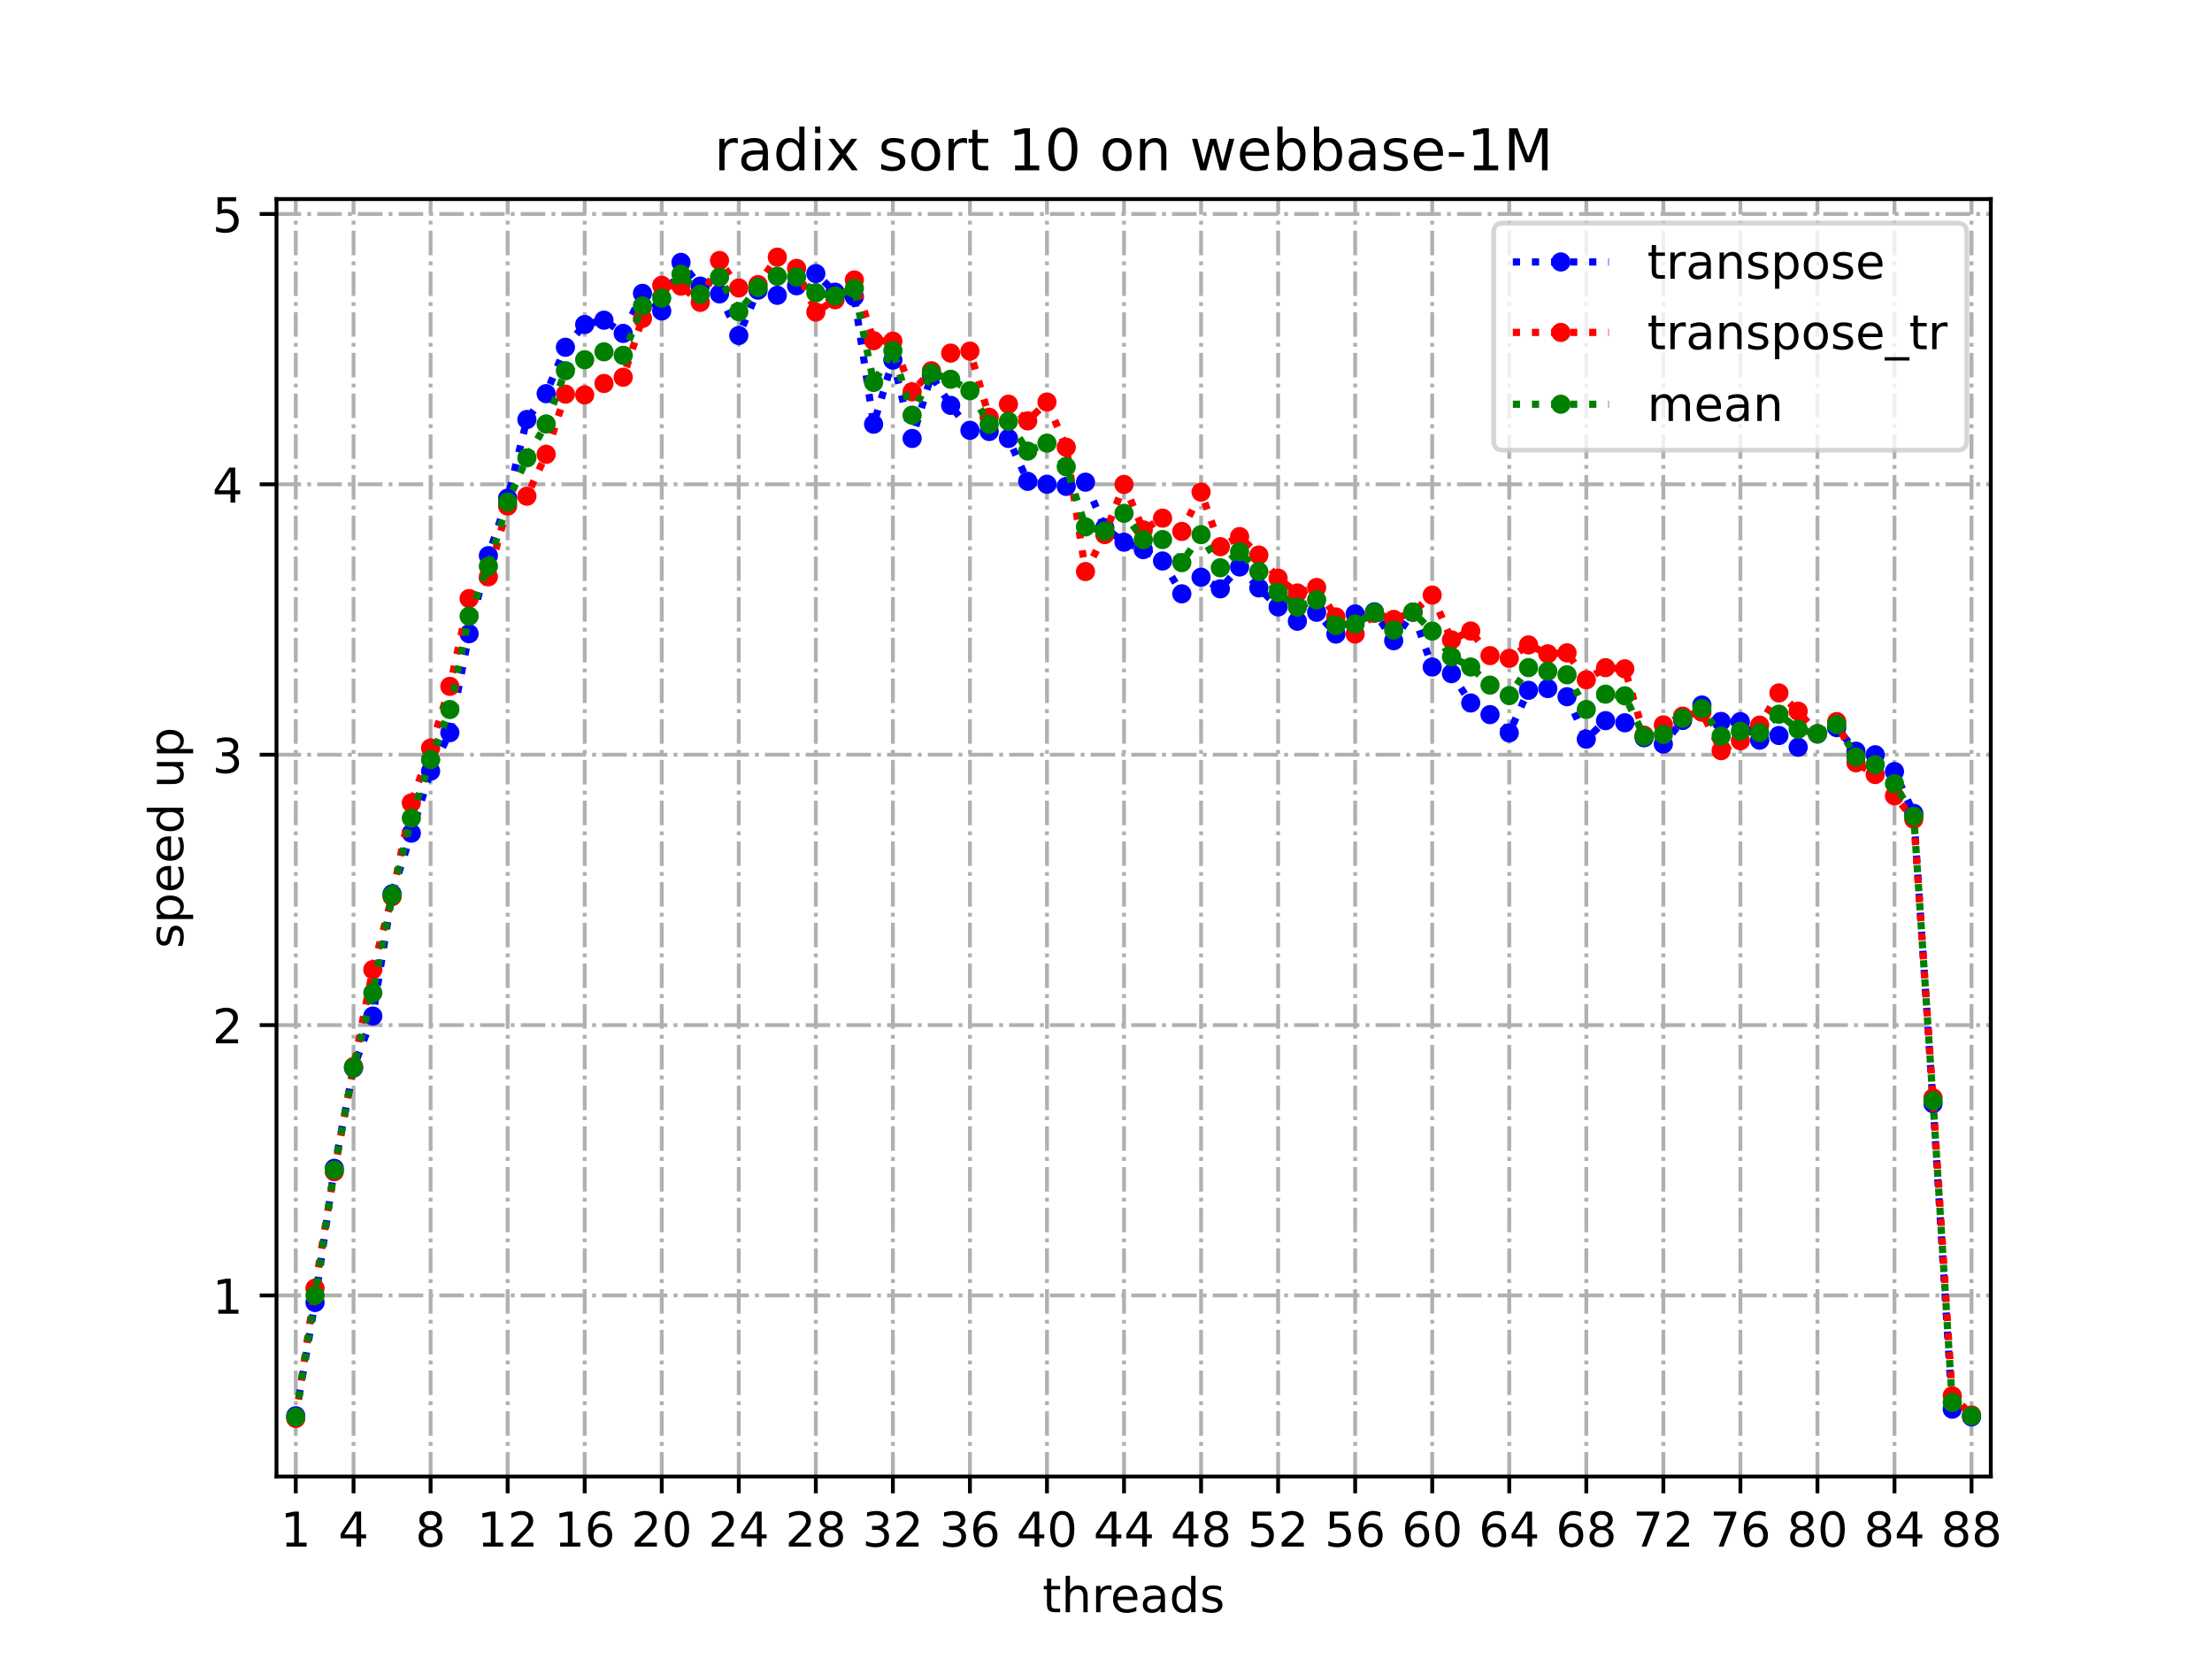 <?xml version="1.0" encoding="utf-8" standalone="no"?>
<!DOCTYPE svg PUBLIC "-//W3C//DTD SVG 1.1//EN"
  "http://www.w3.org/Graphics/SVG/1.1/DTD/svg11.dtd">
<!-- Created with matplotlib (https://matplotlib.org/) -->
<svg height="345.6pt" version="1.1" viewBox="0 0 460.8 345.6" width="460.8pt" xmlns="http://www.w3.org/2000/svg" xmlns:xlink="http://www.w3.org/1999/xlink">
 <defs>
  <style type="text/css">*{stroke-linecap:butt;stroke-linejoin:round;}</style>
 </defs>
 <g id="figure_1">
  <g id="patch_1">
   <path d="M 0 345.6 
L 460.8 345.6 
L 460.8 0 
L 0 0 
z
" style="fill:#ffffff;"/>
  </g>
  <g id="axes_1">
   <g id="patch_2">
    <path d="M 57.6 307.584 
L 414.72 307.584 
L 414.72 41.472 
L 57.6 41.472 
z
" style="fill:#ffffff;"/>
   </g>
   <g id="matplotlib.axis_1">
    <g id="xtick_1">
     <g id="line2d_1">
      <path clip-path="url(#p132ba14cc9)" d="M 61.613 307.584 
L 61.613 41.472 
" style="fill:none;stroke:#b0b0b0;stroke-dasharray:5.12,1.28,0.8,1.28;stroke-dashoffset:0;stroke-width:0.8;"/>
     </g>
     <g id="line2d_2">
      <defs>
       <path d="M 0 0 
L 0 3.5 
" id="m2fe7137e9a" style="stroke:#000000;stroke-width:0.8;"/>
      </defs>
      <g>
       <use style="stroke:#000000;stroke-width:0.8;" x="61.613" xlink:href="#m2fe7137e9a" y="307.584"/>
      </g>
     </g>
     <g id="text_1">
      <!-- 1 -->
      <g transform="translate(58.431 322.182)scale(0.1 -0.1)">
       <defs>
        <path d="M 12.406 8.297 
L 28.516 8.297 
L 28.516 63.922 
L 10.984 60.406 
L 10.984 69.391 
L 28.422 72.906 
L 38.281 72.906 
L 38.281 8.297 
L 54.391 8.297 
L 54.391 0 
L 12.406 0 
z
" id="DejaVuSans-49"/>
       </defs>
       <use xlink:href="#DejaVuSans-49"/>
      </g>
     </g>
    </g>
    <g id="xtick_2">
     <g id="line2d_3">
      <path clip-path="url(#p132ba14cc9)" d="M 73.65 307.584 
L 73.65 41.472 
" style="fill:none;stroke:#b0b0b0;stroke-dasharray:5.12,1.28,0.8,1.28;stroke-dashoffset:0;stroke-width:0.8;"/>
     </g>
     <g id="line2d_4">
      <g>
       <use style="stroke:#000000;stroke-width:0.8;" x="73.65" xlink:href="#m2fe7137e9a" y="307.584"/>
      </g>
     </g>
     <g id="text_2">
      <!-- 4 -->
      <g transform="translate(70.469 322.182)scale(0.1 -0.1)">
       <defs>
        <path d="M 37.797 64.312 
L 12.891 25.391 
L 37.797 25.391 
z
M 35.203 72.906 
L 47.609 72.906 
L 47.609 25.391 
L 58.016 25.391 
L 58.016 17.188 
L 47.609 17.188 
L 47.609 0 
L 37.797 0 
L 37.797 17.188 
L 4.891 17.188 
L 4.891 26.703 
z
" id="DejaVuSans-52"/>
       </defs>
       <use xlink:href="#DejaVuSans-52"/>
      </g>
     </g>
    </g>
    <g id="xtick_3">
     <g id="line2d_5">
      <path clip-path="url(#p132ba14cc9)" d="M 89.701 307.584 
L 89.701 41.472 
" style="fill:none;stroke:#b0b0b0;stroke-dasharray:5.12,1.28,0.8,1.28;stroke-dashoffset:0;stroke-width:0.8;"/>
     </g>
     <g id="line2d_6">
      <g>
       <use style="stroke:#000000;stroke-width:0.8;" x="89.701" xlink:href="#m2fe7137e9a" y="307.584"/>
      </g>
     </g>
     <g id="text_3">
      <!-- 8 -->
      <g transform="translate(86.519 322.182)scale(0.1 -0.1)">
       <defs>
        <path d="M 31.781 34.625 
Q 24.75 34.625 20.719 30.859 
Q 16.703 27.094 16.703 20.516 
Q 16.703 13.922 20.719 10.156 
Q 24.75 6.391 31.781 6.391 
Q 38.812 6.391 42.859 10.172 
Q 46.922 13.969 46.922 20.516 
Q 46.922 27.094 42.891 30.859 
Q 38.875 34.625 31.781 34.625 
z
M 21.922 38.812 
Q 15.578 40.375 12.031 44.719 
Q 8.5 49.078 8.5 55.328 
Q 8.5 64.062 14.719 69.141 
Q 20.953 74.219 31.781 74.219 
Q 42.672 74.219 48.875 69.141 
Q 55.078 64.062 55.078 55.328 
Q 55.078 49.078 51.531 44.719 
Q 48 40.375 41.703 38.812 
Q 48.828 37.156 52.797 32.312 
Q 56.781 27.484 56.781 20.516 
Q 56.781 9.906 50.312 4.234 
Q 43.844 -1.422 31.781 -1.422 
Q 19.734 -1.422 13.25 4.234 
Q 6.781 9.906 6.781 20.516 
Q 6.781 27.484 10.781 32.312 
Q 14.797 37.156 21.922 38.812 
z
M 18.312 54.391 
Q 18.312 48.734 21.844 45.562 
Q 25.391 42.391 31.781 42.391 
Q 38.141 42.391 41.719 45.562 
Q 45.312 48.734 45.312 54.391 
Q 45.312 60.062 41.719 63.234 
Q 38.141 66.406 31.781 66.406 
Q 25.391 66.406 21.844 63.234 
Q 18.312 60.062 18.312 54.391 
z
" id="DejaVuSans-56"/>
       </defs>
       <use xlink:href="#DejaVuSans-56"/>
      </g>
     </g>
    </g>
    <g id="xtick_4">
     <g id="line2d_7">
      <path clip-path="url(#p132ba14cc9)" d="M 105.751 307.584 
L 105.751 41.472 
" style="fill:none;stroke:#b0b0b0;stroke-dasharray:5.12,1.28,0.8,1.28;stroke-dashoffset:0;stroke-width:0.8;"/>
     </g>
     <g id="line2d_8">
      <g>
       <use style="stroke:#000000;stroke-width:0.8;" x="105.751" xlink:href="#m2fe7137e9a" y="307.584"/>
      </g>
     </g>
     <g id="text_4">
      <!-- 12 -->
      <g transform="translate(99.389 322.182)scale(0.1 -0.1)">
       <defs>
        <path d="M 19.188 8.297 
L 53.609 8.297 
L 53.609 0 
L 7.328 0 
L 7.328 8.297 
Q 12.938 14.109 22.625 23.891 
Q 32.328 33.688 34.812 36.531 
Q 39.547 41.844 41.422 45.531 
Q 43.312 49.219 43.312 52.781 
Q 43.312 58.594 39.234 62.25 
Q 35.156 65.922 28.609 65.922 
Q 23.969 65.922 18.812 64.312 
Q 13.672 62.703 7.812 59.422 
L 7.812 69.391 
Q 13.766 71.781 18.938 73 
Q 24.125 74.219 28.422 74.219 
Q 39.75 74.219 46.484 68.547 
Q 53.219 62.891 53.219 53.422 
Q 53.219 48.922 51.531 44.891 
Q 49.859 40.875 45.406 35.406 
Q 44.188 33.984 37.641 27.219 
Q 31.109 20.453 19.188 8.297 
z
" id="DejaVuSans-50"/>
       </defs>
       <use xlink:href="#DejaVuSans-49"/>
       <use x="63.623" xlink:href="#DejaVuSans-50"/>
      </g>
     </g>
    </g>
    <g id="xtick_5">
     <g id="line2d_9">
      <path clip-path="url(#p132ba14cc9)" d="M 121.801 307.584 
L 121.801 41.472 
" style="fill:none;stroke:#b0b0b0;stroke-dasharray:5.12,1.28,0.8,1.28;stroke-dashoffset:0;stroke-width:0.8;"/>
     </g>
     <g id="line2d_10">
      <g>
       <use style="stroke:#000000;stroke-width:0.8;" x="121.801" xlink:href="#m2fe7137e9a" y="307.584"/>
      </g>
     </g>
     <g id="text_5">
      <!-- 16 -->
      <g transform="translate(115.439 322.182)scale(0.1 -0.1)">
       <defs>
        <path d="M 33.016 40.375 
Q 26.375 40.375 22.484 35.828 
Q 18.609 31.297 18.609 23.391 
Q 18.609 15.531 22.484 10.953 
Q 26.375 6.391 33.016 6.391 
Q 39.656 6.391 43.531 10.953 
Q 47.406 15.531 47.406 23.391 
Q 47.406 31.297 43.531 35.828 
Q 39.656 40.375 33.016 40.375 
z
M 52.594 71.297 
L 52.594 62.312 
Q 48.875 64.062 45.094 64.984 
Q 41.312 65.922 37.594 65.922 
Q 27.828 65.922 22.672 59.328 
Q 17.531 52.734 16.797 39.406 
Q 19.672 43.656 24.016 45.922 
Q 28.375 48.188 33.594 48.188 
Q 44.578 48.188 50.953 41.516 
Q 57.328 34.859 57.328 23.391 
Q 57.328 12.156 50.688 5.359 
Q 44.047 -1.422 33.016 -1.422 
Q 20.359 -1.422 13.672 8.266 
Q 6.984 17.969 6.984 36.375 
Q 6.984 53.656 15.188 63.938 
Q 23.391 74.219 37.203 74.219 
Q 40.922 74.219 44.703 73.484 
Q 48.484 72.75 52.594 71.297 
z
" id="DejaVuSans-54"/>
       </defs>
       <use xlink:href="#DejaVuSans-49"/>
       <use x="63.623" xlink:href="#DejaVuSans-54"/>
      </g>
     </g>
    </g>
    <g id="xtick_6">
     <g id="line2d_11">
      <path clip-path="url(#p132ba14cc9)" d="M 137.852 307.584 
L 137.852 41.472 
" style="fill:none;stroke:#b0b0b0;stroke-dasharray:5.12,1.28,0.8,1.28;stroke-dashoffset:0;stroke-width:0.8;"/>
     </g>
     <g id="line2d_12">
      <g>
       <use style="stroke:#000000;stroke-width:0.8;" x="137.852" xlink:href="#m2fe7137e9a" y="307.584"/>
      </g>
     </g>
     <g id="text_6">
      <!-- 20 -->
      <g transform="translate(131.489 322.182)scale(0.1 -0.1)">
       <defs>
        <path d="M 31.781 66.406 
Q 24.172 66.406 20.328 58.906 
Q 16.5 51.422 16.5 36.375 
Q 16.5 21.391 20.328 13.891 
Q 24.172 6.391 31.781 6.391 
Q 39.453 6.391 43.281 13.891 
Q 47.125 21.391 47.125 36.375 
Q 47.125 51.422 43.281 58.906 
Q 39.453 66.406 31.781 66.406 
z
M 31.781 74.219 
Q 44.047 74.219 50.516 64.516 
Q 56.984 54.828 56.984 36.375 
Q 56.984 17.969 50.516 8.266 
Q 44.047 -1.422 31.781 -1.422 
Q 19.531 -1.422 13.062 8.266 
Q 6.594 17.969 6.594 36.375 
Q 6.594 54.828 13.062 64.516 
Q 19.531 74.219 31.781 74.219 
z
" id="DejaVuSans-48"/>
       </defs>
       <use xlink:href="#DejaVuSans-50"/>
       <use x="63.623" xlink:href="#DejaVuSans-48"/>
      </g>
     </g>
    </g>
    <g id="xtick_7">
     <g id="line2d_13">
      <path clip-path="url(#p132ba14cc9)" d="M 153.902 307.584 
L 153.902 41.472 
" style="fill:none;stroke:#b0b0b0;stroke-dasharray:5.12,1.28,0.8,1.28;stroke-dashoffset:0;stroke-width:0.8;"/>
     </g>
     <g id="line2d_14">
      <g>
       <use style="stroke:#000000;stroke-width:0.8;" x="153.902" xlink:href="#m2fe7137e9a" y="307.584"/>
      </g>
     </g>
     <g id="text_7">
      <!-- 24 -->
      <g transform="translate(147.54 322.182)scale(0.1 -0.1)">
       <use xlink:href="#DejaVuSans-50"/>
       <use x="63.623" xlink:href="#DejaVuSans-52"/>
      </g>
     </g>
    </g>
    <g id="xtick_8">
     <g id="line2d_15">
      <path clip-path="url(#p132ba14cc9)" d="M 169.952 307.584 
L 169.952 41.472 
" style="fill:none;stroke:#b0b0b0;stroke-dasharray:5.12,1.28,0.8,1.28;stroke-dashoffset:0;stroke-width:0.8;"/>
     </g>
     <g id="line2d_16">
      <g>
       <use style="stroke:#000000;stroke-width:0.8;" x="169.952" xlink:href="#m2fe7137e9a" y="307.584"/>
      </g>
     </g>
     <g id="text_8">
      <!-- 28 -->
      <g transform="translate(163.59 322.182)scale(0.1 -0.1)">
       <use xlink:href="#DejaVuSans-50"/>
       <use x="63.623" xlink:href="#DejaVuSans-56"/>
      </g>
     </g>
    </g>
    <g id="xtick_9">
     <g id="line2d_17">
      <path clip-path="url(#p132ba14cc9)" d="M 186.003 307.584 
L 186.003 41.472 
" style="fill:none;stroke:#b0b0b0;stroke-dasharray:5.12,1.28,0.8,1.28;stroke-dashoffset:0;stroke-width:0.8;"/>
     </g>
     <g id="line2d_18">
      <g>
       <use style="stroke:#000000;stroke-width:0.8;" x="186.003" xlink:href="#m2fe7137e9a" y="307.584"/>
      </g>
     </g>
     <g id="text_9">
      <!-- 32 -->
      <g transform="translate(179.64 322.182)scale(0.1 -0.1)">
       <defs>
        <path d="M 40.578 39.312 
Q 47.656 37.797 51.625 33 
Q 55.609 28.219 55.609 21.188 
Q 55.609 10.406 48.188 4.484 
Q 40.766 -1.422 27.094 -1.422 
Q 22.516 -1.422 17.656 -0.516 
Q 12.797 0.391 7.625 2.203 
L 7.625 11.719 
Q 11.719 9.328 16.594 8.109 
Q 21.484 6.891 26.812 6.891 
Q 36.078 6.891 40.938 10.547 
Q 45.797 14.203 45.797 21.188 
Q 45.797 27.641 41.281 31.266 
Q 36.766 34.906 28.719 34.906 
L 20.219 34.906 
L 20.219 43.016 
L 29.109 43.016 
Q 36.375 43.016 40.234 45.922 
Q 44.094 48.828 44.094 54.297 
Q 44.094 59.906 40.109 62.906 
Q 36.141 65.922 28.719 65.922 
Q 24.656 65.922 20.016 65.031 
Q 15.375 64.156 9.812 62.312 
L 9.812 71.094 
Q 15.438 72.656 20.344 73.438 
Q 25.25 74.219 29.594 74.219 
Q 40.828 74.219 47.359 69.109 
Q 53.906 64.016 53.906 55.328 
Q 53.906 49.266 50.438 45.094 
Q 46.969 40.922 40.578 39.312 
z
" id="DejaVuSans-51"/>
       </defs>
       <use xlink:href="#DejaVuSans-51"/>
       <use x="63.623" xlink:href="#DejaVuSans-50"/>
      </g>
     </g>
    </g>
    <g id="xtick_10">
     <g id="line2d_19">
      <path clip-path="url(#p132ba14cc9)" d="M 202.053 307.584 
L 202.053 41.472 
" style="fill:none;stroke:#b0b0b0;stroke-dasharray:5.12,1.28,0.8,1.28;stroke-dashoffset:0;stroke-width:0.8;"/>
     </g>
     <g id="line2d_20">
      <g>
       <use style="stroke:#000000;stroke-width:0.8;" x="202.053" xlink:href="#m2fe7137e9a" y="307.584"/>
      </g>
     </g>
     <g id="text_10">
      <!-- 36 -->
      <g transform="translate(195.691 322.182)scale(0.1 -0.1)">
       <use xlink:href="#DejaVuSans-51"/>
       <use x="63.623" xlink:href="#DejaVuSans-54"/>
      </g>
     </g>
    </g>
    <g id="xtick_11">
     <g id="line2d_21">
      <path clip-path="url(#p132ba14cc9)" d="M 218.103 307.584 
L 218.103 41.472 
" style="fill:none;stroke:#b0b0b0;stroke-dasharray:5.12,1.28,0.8,1.28;stroke-dashoffset:0;stroke-width:0.8;"/>
     </g>
     <g id="line2d_22">
      <g>
       <use style="stroke:#000000;stroke-width:0.8;" x="218.103" xlink:href="#m2fe7137e9a" y="307.584"/>
      </g>
     </g>
     <g id="text_11">
      <!-- 40 -->
      <g transform="translate(211.741 322.182)scale(0.1 -0.1)">
       <use xlink:href="#DejaVuSans-52"/>
       <use x="63.623" xlink:href="#DejaVuSans-48"/>
      </g>
     </g>
    </g>
    <g id="xtick_12">
     <g id="line2d_23">
      <path clip-path="url(#p132ba14cc9)" d="M 234.154 307.584 
L 234.154 41.472 
" style="fill:none;stroke:#b0b0b0;stroke-dasharray:5.12,1.28,0.8,1.28;stroke-dashoffset:0;stroke-width:0.8;"/>
     </g>
     <g id="line2d_24">
      <g>
       <use style="stroke:#000000;stroke-width:0.8;" x="234.154" xlink:href="#m2fe7137e9a" y="307.584"/>
      </g>
     </g>
     <g id="text_12">
      <!-- 44 -->
      <g transform="translate(227.791 322.182)scale(0.1 -0.1)">
       <use xlink:href="#DejaVuSans-52"/>
       <use x="63.623" xlink:href="#DejaVuSans-52"/>
      </g>
     </g>
    </g>
    <g id="xtick_13">
     <g id="line2d_25">
      <path clip-path="url(#p132ba14cc9)" d="M 250.204 307.584 
L 250.204 41.472 
" style="fill:none;stroke:#b0b0b0;stroke-dasharray:5.12,1.28,0.8,1.28;stroke-dashoffset:0;stroke-width:0.8;"/>
     </g>
     <g id="line2d_26">
      <g>
       <use style="stroke:#000000;stroke-width:0.8;" x="250.204" xlink:href="#m2fe7137e9a" y="307.584"/>
      </g>
     </g>
     <g id="text_13">
      <!-- 48 -->
      <g transform="translate(243.842 322.182)scale(0.1 -0.1)">
       <use xlink:href="#DejaVuSans-52"/>
       <use x="63.623" xlink:href="#DejaVuSans-56"/>
      </g>
     </g>
    </g>
    <g id="xtick_14">
     <g id="line2d_27">
      <path clip-path="url(#p132ba14cc9)" d="M 266.254 307.584 
L 266.254 41.472 
" style="fill:none;stroke:#b0b0b0;stroke-dasharray:5.12,1.28,0.8,1.28;stroke-dashoffset:0;stroke-width:0.8;"/>
     </g>
     <g id="line2d_28">
      <g>
       <use style="stroke:#000000;stroke-width:0.8;" x="266.254" xlink:href="#m2fe7137e9a" y="307.584"/>
      </g>
     </g>
     <g id="text_14">
      <!-- 52 -->
      <g transform="translate(259.892 322.182)scale(0.1 -0.1)">
       <defs>
        <path d="M 10.797 72.906 
L 49.516 72.906 
L 49.516 64.594 
L 19.828 64.594 
L 19.828 46.734 
Q 21.969 47.469 24.109 47.828 
Q 26.266 48.188 28.422 48.188 
Q 40.625 48.188 47.75 41.5 
Q 54.891 34.812 54.891 23.391 
Q 54.891 11.625 47.562 5.094 
Q 40.234 -1.422 26.906 -1.422 
Q 22.312 -1.422 17.547 -0.641 
Q 12.797 0.141 7.719 1.703 
L 7.719 11.625 
Q 12.109 9.234 16.797 8.062 
Q 21.484 6.891 26.703 6.891 
Q 35.156 6.891 40.078 11.328 
Q 45.016 15.766 45.016 23.391 
Q 45.016 31 40.078 35.438 
Q 35.156 39.891 26.703 39.891 
Q 22.75 39.891 18.812 39.016 
Q 14.891 38.141 10.797 36.281 
z
" id="DejaVuSans-53"/>
       </defs>
       <use xlink:href="#DejaVuSans-53"/>
       <use x="63.623" xlink:href="#DejaVuSans-50"/>
      </g>
     </g>
    </g>
    <g id="xtick_15">
     <g id="line2d_29">
      <path clip-path="url(#p132ba14cc9)" d="M 282.305 307.584 
L 282.305 41.472 
" style="fill:none;stroke:#b0b0b0;stroke-dasharray:5.12,1.28,0.8,1.28;stroke-dashoffset:0;stroke-width:0.8;"/>
     </g>
     <g id="line2d_30">
      <g>
       <use style="stroke:#000000;stroke-width:0.8;" x="282.305" xlink:href="#m2fe7137e9a" y="307.584"/>
      </g>
     </g>
     <g id="text_15">
      <!-- 56 -->
      <g transform="translate(275.942 322.182)scale(0.1 -0.1)">
       <use xlink:href="#DejaVuSans-53"/>
       <use x="63.623" xlink:href="#DejaVuSans-54"/>
      </g>
     </g>
    </g>
    <g id="xtick_16">
     <g id="line2d_31">
      <path clip-path="url(#p132ba14cc9)" d="M 298.355 307.584 
L 298.355 41.472 
" style="fill:none;stroke:#b0b0b0;stroke-dasharray:5.12,1.28,0.8,1.28;stroke-dashoffset:0;stroke-width:0.8;"/>
     </g>
     <g id="line2d_32">
      <g>
       <use style="stroke:#000000;stroke-width:0.8;" x="298.355" xlink:href="#m2fe7137e9a" y="307.584"/>
      </g>
     </g>
     <g id="text_16">
      <!-- 60 -->
      <g transform="translate(291.993 322.182)scale(0.1 -0.1)">
       <use xlink:href="#DejaVuSans-54"/>
       <use x="63.623" xlink:href="#DejaVuSans-48"/>
      </g>
     </g>
    </g>
    <g id="xtick_17">
     <g id="line2d_33">
      <path clip-path="url(#p132ba14cc9)" d="M 314.405 307.584 
L 314.405 41.472 
" style="fill:none;stroke:#b0b0b0;stroke-dasharray:5.12,1.28,0.8,1.28;stroke-dashoffset:0;stroke-width:0.8;"/>
     </g>
     <g id="line2d_34">
      <g>
       <use style="stroke:#000000;stroke-width:0.8;" x="314.405" xlink:href="#m2fe7137e9a" y="307.584"/>
      </g>
     </g>
     <g id="text_17">
      <!-- 64 -->
      <g transform="translate(308.043 322.182)scale(0.1 -0.1)">
       <use xlink:href="#DejaVuSans-54"/>
       <use x="63.623" xlink:href="#DejaVuSans-52"/>
      </g>
     </g>
    </g>
    <g id="xtick_18">
     <g id="line2d_35">
      <path clip-path="url(#p132ba14cc9)" d="M 330.456 307.584 
L 330.456 41.472 
" style="fill:none;stroke:#b0b0b0;stroke-dasharray:5.12,1.28,0.8,1.28;stroke-dashoffset:0;stroke-width:0.8;"/>
     </g>
     <g id="line2d_36">
      <g>
       <use style="stroke:#000000;stroke-width:0.8;" x="330.456" xlink:href="#m2fe7137e9a" y="307.584"/>
      </g>
     </g>
     <g id="text_18">
      <!-- 68 -->
      <g transform="translate(324.093 322.182)scale(0.1 -0.1)">
       <use xlink:href="#DejaVuSans-54"/>
       <use x="63.623" xlink:href="#DejaVuSans-56"/>
      </g>
     </g>
    </g>
    <g id="xtick_19">
     <g id="line2d_37">
      <path clip-path="url(#p132ba14cc9)" d="M 346.506 307.584 
L 346.506 41.472 
" style="fill:none;stroke:#b0b0b0;stroke-dasharray:5.12,1.28,0.8,1.28;stroke-dashoffset:0;stroke-width:0.8;"/>
     </g>
     <g id="line2d_38">
      <g>
       <use style="stroke:#000000;stroke-width:0.8;" x="346.506" xlink:href="#m2fe7137e9a" y="307.584"/>
      </g>
     </g>
     <g id="text_19">
      <!-- 72 -->
      <g transform="translate(340.144 322.182)scale(0.1 -0.1)">
       <defs>
        <path d="M 8.203 72.906 
L 55.078 72.906 
L 55.078 68.703 
L 28.609 0 
L 18.312 0 
L 43.219 64.594 
L 8.203 64.594 
z
" id="DejaVuSans-55"/>
       </defs>
       <use xlink:href="#DejaVuSans-55"/>
       <use x="63.623" xlink:href="#DejaVuSans-50"/>
      </g>
     </g>
    </g>
    <g id="xtick_20">
     <g id="line2d_39">
      <path clip-path="url(#p132ba14cc9)" d="M 362.556 307.584 
L 362.556 41.472 
" style="fill:none;stroke:#b0b0b0;stroke-dasharray:5.12,1.28,0.8,1.28;stroke-dashoffset:0;stroke-width:0.8;"/>
     </g>
     <g id="line2d_40">
      <g>
       <use style="stroke:#000000;stroke-width:0.8;" x="362.556" xlink:href="#m2fe7137e9a" y="307.584"/>
      </g>
     </g>
     <g id="text_20">
      <!-- 76 -->
      <g transform="translate(356.194 322.182)scale(0.1 -0.1)">
       <use xlink:href="#DejaVuSans-55"/>
       <use x="63.623" xlink:href="#DejaVuSans-54"/>
      </g>
     </g>
    </g>
    <g id="xtick_21">
     <g id="line2d_41">
      <path clip-path="url(#p132ba14cc9)" d="M 378.607 307.584 
L 378.607 41.472 
" style="fill:none;stroke:#b0b0b0;stroke-dasharray:5.12,1.28,0.8,1.28;stroke-dashoffset:0;stroke-width:0.8;"/>
     </g>
     <g id="line2d_42">
      <g>
       <use style="stroke:#000000;stroke-width:0.8;" x="378.607" xlink:href="#m2fe7137e9a" y="307.584"/>
      </g>
     </g>
     <g id="text_21">
      <!-- 80 -->
      <g transform="translate(372.244 322.182)scale(0.1 -0.1)">
       <use xlink:href="#DejaVuSans-56"/>
       <use x="63.623" xlink:href="#DejaVuSans-48"/>
      </g>
     </g>
    </g>
    <g id="xtick_22">
     <g id="line2d_43">
      <path clip-path="url(#p132ba14cc9)" d="M 394.657 307.584 
L 394.657 41.472 
" style="fill:none;stroke:#b0b0b0;stroke-dasharray:5.12,1.28,0.8,1.28;stroke-dashoffset:0;stroke-width:0.8;"/>
     </g>
     <g id="line2d_44">
      <g>
       <use style="stroke:#000000;stroke-width:0.8;" x="394.657" xlink:href="#m2fe7137e9a" y="307.584"/>
      </g>
     </g>
     <g id="text_22">
      <!-- 84 -->
      <g transform="translate(388.295 322.182)scale(0.1 -0.1)">
       <use xlink:href="#DejaVuSans-56"/>
       <use x="63.623" xlink:href="#DejaVuSans-52"/>
      </g>
     </g>
    </g>
    <g id="xtick_23">
     <g id="line2d_45">
      <path clip-path="url(#p132ba14cc9)" d="M 410.707 307.584 
L 410.707 41.472 
" style="fill:none;stroke:#b0b0b0;stroke-dasharray:5.12,1.28,0.8,1.28;stroke-dashoffset:0;stroke-width:0.8;"/>
     </g>
     <g id="line2d_46">
      <g>
       <use style="stroke:#000000;stroke-width:0.8;" x="410.707" xlink:href="#m2fe7137e9a" y="307.584"/>
      </g>
     </g>
     <g id="text_23">
      <!-- 88 -->
      <g transform="translate(404.345 322.182)scale(0.1 -0.1)">
       <use xlink:href="#DejaVuSans-56"/>
       <use x="63.623" xlink:href="#DejaVuSans-56"/>
      </g>
     </g>
    </g>
    <g id="text_24">
     <!-- threads -->
     <g transform="translate(217.169 335.861)scale(0.1 -0.1)">
      <defs>
       <path d="M 18.312 70.219 
L 18.312 54.688 
L 36.812 54.688 
L 36.812 47.703 
L 18.312 47.703 
L 18.312 18.016 
Q 18.312 11.328 20.141 9.422 
Q 21.969 7.516 27.594 7.516 
L 36.812 7.516 
L 36.812 0 
L 27.594 0 
Q 17.188 0 13.234 3.875 
Q 9.281 7.766 9.281 18.016 
L 9.281 47.703 
L 2.688 47.703 
L 2.688 54.688 
L 9.281 54.688 
L 9.281 70.219 
z
" id="DejaVuSans-116"/>
       <path d="M 54.891 33.016 
L 54.891 0 
L 45.906 0 
L 45.906 32.719 
Q 45.906 40.484 42.875 44.328 
Q 39.844 48.188 33.797 48.188 
Q 26.516 48.188 22.312 43.547 
Q 18.109 38.922 18.109 30.906 
L 18.109 0 
L 9.078 0 
L 9.078 75.984 
L 18.109 75.984 
L 18.109 46.188 
Q 21.344 51.125 25.703 53.562 
Q 30.078 56 35.797 56 
Q 45.219 56 50.047 50.172 
Q 54.891 44.344 54.891 33.016 
z
" id="DejaVuSans-104"/>
       <path d="M 41.109 46.297 
Q 39.594 47.172 37.812 47.578 
Q 36.031 48 33.891 48 
Q 26.266 48 22.188 43.047 
Q 18.109 38.094 18.109 28.812 
L 18.109 0 
L 9.078 0 
L 9.078 54.688 
L 18.109 54.688 
L 18.109 46.188 
Q 20.953 51.172 25.484 53.578 
Q 30.031 56 36.531 56 
Q 37.453 56 38.578 55.875 
Q 39.703 55.766 41.062 55.516 
z
" id="DejaVuSans-114"/>
       <path d="M 56.203 29.594 
L 56.203 25.203 
L 14.891 25.203 
Q 15.484 15.922 20.484 11.062 
Q 25.484 6.203 34.422 6.203 
Q 39.594 6.203 44.453 7.469 
Q 49.312 8.734 54.109 11.281 
L 54.109 2.781 
Q 49.266 0.734 44.188 -0.344 
Q 39.109 -1.422 33.891 -1.422 
Q 20.797 -1.422 13.156 6.188 
Q 5.516 13.812 5.516 26.812 
Q 5.516 40.234 12.766 48.109 
Q 20.016 56 32.328 56 
Q 43.359 56 49.781 48.891 
Q 56.203 41.797 56.203 29.594 
z
M 47.219 32.234 
Q 47.125 39.594 43.094 43.984 
Q 39.062 48.391 32.422 48.391 
Q 24.906 48.391 20.391 44.141 
Q 15.875 39.891 15.188 32.172 
z
" id="DejaVuSans-101"/>
       <path d="M 34.281 27.484 
Q 23.391 27.484 19.188 25 
Q 14.984 22.516 14.984 16.5 
Q 14.984 11.719 18.141 8.906 
Q 21.297 6.109 26.703 6.109 
Q 34.188 6.109 38.703 11.406 
Q 43.219 16.703 43.219 25.484 
L 43.219 27.484 
z
M 52.203 31.203 
L 52.203 0 
L 43.219 0 
L 43.219 8.297 
Q 40.141 3.328 35.547 0.953 
Q 30.953 -1.422 24.312 -1.422 
Q 15.922 -1.422 10.953 3.297 
Q 6 8.016 6 15.922 
Q 6 25.141 12.172 29.828 
Q 18.359 34.516 30.609 34.516 
L 43.219 34.516 
L 43.219 35.406 
Q 43.219 41.609 39.141 45 
Q 35.062 48.391 27.688 48.391 
Q 23 48.391 18.547 47.266 
Q 14.109 46.141 10.016 43.891 
L 10.016 52.203 
Q 14.938 54.109 19.578 55.047 
Q 24.219 56 28.609 56 
Q 40.484 56 46.344 49.844 
Q 52.203 43.703 52.203 31.203 
z
" id="DejaVuSans-97"/>
       <path d="M 45.406 46.391 
L 45.406 75.984 
L 54.391 75.984 
L 54.391 0 
L 45.406 0 
L 45.406 8.203 
Q 42.578 3.328 38.25 0.953 
Q 33.938 -1.422 27.875 -1.422 
Q 17.969 -1.422 11.734 6.484 
Q 5.516 14.406 5.516 27.297 
Q 5.516 40.188 11.734 48.094 
Q 17.969 56 27.875 56 
Q 33.938 56 38.25 53.625 
Q 42.578 51.266 45.406 46.391 
z
M 14.797 27.297 
Q 14.797 17.391 18.875 11.75 
Q 22.953 6.109 30.078 6.109 
Q 37.203 6.109 41.297 11.75 
Q 45.406 17.391 45.406 27.297 
Q 45.406 37.203 41.297 42.844 
Q 37.203 48.484 30.078 48.484 
Q 22.953 48.484 18.875 42.844 
Q 14.797 37.203 14.797 27.297 
z
" id="DejaVuSans-100"/>
       <path d="M 44.281 53.078 
L 44.281 44.578 
Q 40.484 46.531 36.375 47.5 
Q 32.281 48.484 27.875 48.484 
Q 21.188 48.484 17.844 46.438 
Q 14.5 44.391 14.5 40.281 
Q 14.5 37.156 16.891 35.375 
Q 19.281 33.594 26.516 31.984 
L 29.594 31.297 
Q 39.156 29.25 43.188 25.516 
Q 47.219 21.781 47.219 15.094 
Q 47.219 7.469 41.188 3.016 
Q 35.156 -1.422 24.609 -1.422 
Q 20.219 -1.422 15.453 -0.562 
Q 10.688 0.297 5.422 2 
L 5.422 11.281 
Q 10.406 8.688 15.234 7.391 
Q 20.062 6.109 24.812 6.109 
Q 31.156 6.109 34.562 8.281 
Q 37.984 10.453 37.984 14.406 
Q 37.984 18.062 35.516 20.016 
Q 33.062 21.969 24.703 23.781 
L 21.578 24.516 
Q 13.234 26.266 9.516 29.906 
Q 5.812 33.547 5.812 39.891 
Q 5.812 47.609 11.281 51.797 
Q 16.75 56 26.812 56 
Q 31.781 56 36.172 55.266 
Q 40.578 54.547 44.281 53.078 
z
" id="DejaVuSans-115"/>
      </defs>
      <use xlink:href="#DejaVuSans-116"/>
      <use x="39.209" xlink:href="#DejaVuSans-104"/>
      <use x="102.588" xlink:href="#DejaVuSans-114"/>
      <use x="141.451" xlink:href="#DejaVuSans-101"/>
      <use x="202.975" xlink:href="#DejaVuSans-97"/>
      <use x="264.254" xlink:href="#DejaVuSans-100"/>
      <use x="327.73" xlink:href="#DejaVuSans-115"/>
     </g>
    </g>
   </g>
   <g id="matplotlib.axis_2">
    <g id="ytick_1">
     <g id="line2d_47">
      <path clip-path="url(#p132ba14cc9)" d="M 57.6 269.867 
L 414.72 269.867 
" style="fill:none;stroke:#b0b0b0;stroke-dasharray:5.12,1.28,0.8,1.28;stroke-dashoffset:0;stroke-width:0.8;"/>
     </g>
     <g id="line2d_48">
      <defs>
       <path d="M 0 0 
L -3.5 0 
" id="m6f9267a57a" style="stroke:#000000;stroke-width:0.8;"/>
      </defs>
      <g>
       <use style="stroke:#000000;stroke-width:0.8;" x="57.6" xlink:href="#m6f9267a57a" y="269.867"/>
      </g>
     </g>
     <g id="text_25">
      <!-- 1 -->
      <g transform="translate(44.237 273.667)scale(0.1 -0.1)">
       <use xlink:href="#DejaVuSans-49"/>
      </g>
     </g>
    </g>
    <g id="ytick_2">
     <g id="line2d_49">
      <path clip-path="url(#p132ba14cc9)" d="M 57.6 213.544 
L 414.72 213.544 
" style="fill:none;stroke:#b0b0b0;stroke-dasharray:5.12,1.28,0.8,1.28;stroke-dashoffset:0;stroke-width:0.8;"/>
     </g>
     <g id="line2d_50">
      <g>
       <use style="stroke:#000000;stroke-width:0.8;" x="57.6" xlink:href="#m6f9267a57a" y="213.544"/>
      </g>
     </g>
     <g id="text_26">
      <!-- 2 -->
      <g transform="translate(44.237 217.343)scale(0.1 -0.1)">
       <use xlink:href="#DejaVuSans-50"/>
      </g>
     </g>
    </g>
    <g id="ytick_3">
     <g id="line2d_51">
      <path clip-path="url(#p132ba14cc9)" d="M 57.6 157.22 
L 414.72 157.22 
" style="fill:none;stroke:#b0b0b0;stroke-dasharray:5.12,1.28,0.8,1.28;stroke-dashoffset:0;stroke-width:0.8;"/>
     </g>
     <g id="line2d_52">
      <g>
       <use style="stroke:#000000;stroke-width:0.8;" x="57.6" xlink:href="#m6f9267a57a" y="157.22"/>
      </g>
     </g>
     <g id="text_27">
      <!-- 3 -->
      <g transform="translate(44.237 161.019)scale(0.1 -0.1)">
       <use xlink:href="#DejaVuSans-51"/>
      </g>
     </g>
    </g>
    <g id="ytick_4">
     <g id="line2d_53">
      <path clip-path="url(#p132ba14cc9)" d="M 57.6 100.896 
L 414.72 100.896 
" style="fill:none;stroke:#b0b0b0;stroke-dasharray:5.12,1.28,0.8,1.28;stroke-dashoffset:0;stroke-width:0.8;"/>
     </g>
     <g id="line2d_54">
      <g>
       <use style="stroke:#000000;stroke-width:0.8;" x="57.6" xlink:href="#m6f9267a57a" y="100.896"/>
      </g>
     </g>
     <g id="text_28">
      <!-- 4 -->
      <g transform="translate(44.237 104.695)scale(0.1 -0.1)">
       <use xlink:href="#DejaVuSans-52"/>
      </g>
     </g>
    </g>
    <g id="ytick_5">
     <g id="line2d_55">
      <path clip-path="url(#p132ba14cc9)" d="M 57.6 44.572 
L 414.72 44.572 
" style="fill:none;stroke:#b0b0b0;stroke-dasharray:5.12,1.28,0.8,1.28;stroke-dashoffset:0;stroke-width:0.8;"/>
     </g>
     <g id="line2d_56">
      <g>
       <use style="stroke:#000000;stroke-width:0.8;" x="57.6" xlink:href="#m6f9267a57a" y="44.572"/>
      </g>
     </g>
     <g id="text_29">
      <!-- 5 -->
      <g transform="translate(44.237 48.371)scale(0.1 -0.1)">
       <use xlink:href="#DejaVuSans-53"/>
      </g>
     </g>
    </g>
    <g id="text_30">
     <!-- speed up -->
     <g transform="translate(38.158 197.566)rotate(-90)scale(0.1 -0.1)">
      <defs>
       <path d="M 18.109 8.203 
L 18.109 -20.797 
L 9.078 -20.797 
L 9.078 54.688 
L 18.109 54.688 
L 18.109 46.391 
Q 20.953 51.266 25.266 53.625 
Q 29.594 56 35.594 56 
Q 45.562 56 51.781 48.094 
Q 58.016 40.188 58.016 27.297 
Q 58.016 14.406 51.781 6.484 
Q 45.562 -1.422 35.594 -1.422 
Q 29.594 -1.422 25.266 0.953 
Q 20.953 3.328 18.109 8.203 
z
M 48.688 27.297 
Q 48.688 37.203 44.609 42.844 
Q 40.531 48.484 33.406 48.484 
Q 26.266 48.484 22.188 42.844 
Q 18.109 37.203 18.109 27.297 
Q 18.109 17.391 22.188 11.75 
Q 26.266 6.109 33.406 6.109 
Q 40.531 6.109 44.609 11.75 
Q 48.688 17.391 48.688 27.297 
z
" id="DejaVuSans-112"/>
       <path id="DejaVuSans-32"/>
       <path d="M 8.5 21.578 
L 8.5 54.688 
L 17.484 54.688 
L 17.484 21.922 
Q 17.484 14.156 20.5 10.266 
Q 23.531 6.391 29.594 6.391 
Q 36.859 6.391 41.078 11.031 
Q 45.312 15.672 45.312 23.688 
L 45.312 54.688 
L 54.297 54.688 
L 54.297 0 
L 45.312 0 
L 45.312 8.406 
Q 42.047 3.422 37.719 1 
Q 33.406 -1.422 27.688 -1.422 
Q 18.266 -1.422 13.375 4.438 
Q 8.5 10.297 8.5 21.578 
z
M 31.109 56 
z
" id="DejaVuSans-117"/>
      </defs>
      <use xlink:href="#DejaVuSans-115"/>
      <use x="52.1" xlink:href="#DejaVuSans-112"/>
      <use x="115.576" xlink:href="#DejaVuSans-101"/>
      <use x="177.1" xlink:href="#DejaVuSans-101"/>
      <use x="238.623" xlink:href="#DejaVuSans-100"/>
      <use x="302.1" xlink:href="#DejaVuSans-32"/>
      <use x="333.887" xlink:href="#DejaVuSans-117"/>
      <use x="397.266" xlink:href="#DejaVuSans-112"/>
     </g>
    </g>
   </g>
   <g id="line2d_57">
    <path clip-path="url(#p132ba14cc9)" d="M 61.613 294.928 
L 65.625 271.332 
L 69.638 243.385 
L 73.65 222.478 
L 77.663 211.663 
L 81.676 186.216 
L 85.688 173.564 
L 89.701 160.655 
L 93.713 152.631 
L 97.726 132.018 
L 101.738 115.753 
L 105.751 103.776 
L 109.764 87.393 
L 113.776 82.005 
L 117.789 72.344 
L 121.801 67.609 
L 125.814 66.699 
L 129.827 69.463 
L 133.839 61.11 
L 137.852 64.783 
L 141.864 54.658 
L 145.877 59.604 
L 149.889 61.225 
L 153.902 69.89 
L 157.915 60.446 
L 161.927 61.518 
L 165.94 59.536 
L 169.952 56.993 
L 173.965 60.87 
L 177.978 61.824 
L 181.99 88.368 
L 186.003 75.018 
L 190.015 91.341 
L 194.028 78.164 
L 198.04 84.447 
L 202.053 89.639 
L 206.066 89.885 
L 210.078 91.337 
L 214.091 100.271 
L 218.103 100.88 
L 222.116 101.327 
L 226.129 100.447 
L 230.141 109.924 
L 234.154 112.949 
L 238.166 114.495 
L 242.179 116.865 
L 246.191 123.704 
L 250.204 120.249 
L 254.217 122.666 
L 258.229 118.109 
L 262.242 122.475 
L 266.254 126.438 
L 270.267 129.411 
L 274.28 127.547 
L 278.292 132.096 
L 282.305 127.893 
L 286.317 127.459 
L 290.33 133.473 
L 294.342 127.518 
L 298.355 138.96 
L 302.368 140.338 
L 306.38 146.443 
L 310.393 148.869 
L 314.405 152.671 
L 318.418 143.804 
L 322.431 143.44 
L 326.443 145.136 
L 330.456 153.987 
L 334.468 150.129 
L 338.481 150.57 
L 342.493 153.685 
L 346.506 155.006 
L 350.519 150.086 
L 354.531 146.871 
L 358.544 150.292 
L 362.556 150.332 
L 366.569 154.193 
L 370.582 153.218 
L 374.594 155.662 
L 378.607 152.905 
L 382.619 151.58 
L 386.632 156.49 
L 390.644 157.232 
L 394.657 160.725 
L 398.67 169.446 
L 402.682 229.918 
L 406.695 293.557 
L 410.707 295.158 
" style="fill:none;stroke:#0000ff;stroke-dasharray:1.5,2.475;stroke-dashoffset:0;stroke-width:1.5;"/>
    <defs>
     <path d="M 0 1.5 
C 0.398 1.5 0.779 1.342 1.061 1.061 
C 1.342 0.779 1.5 0.398 1.5 0 
C 1.5 -0.398 1.342 -0.779 1.061 -1.061 
C 0.779 -1.342 0.398 -1.5 0 -1.5 
C -0.398 -1.5 -0.779 -1.342 -1.061 -1.061 
C -1.342 -0.779 -1.5 -0.398 -1.5 0 
C -1.5 0.398 -1.342 0.779 -1.061 1.061 
C -0.779 1.342 -0.398 1.5 0 1.5 
z
" id="m88df8374bf" style="stroke:#0000ff;"/>
    </defs>
    <g clip-path="url(#p132ba14cc9)">
     <use style="fill:#0000ff;stroke:#0000ff;" x="61.613" xlink:href="#m88df8374bf" y="294.928"/>
     <use style="fill:#0000ff;stroke:#0000ff;" x="65.625" xlink:href="#m88df8374bf" y="271.332"/>
     <use style="fill:#0000ff;stroke:#0000ff;" x="69.638" xlink:href="#m88df8374bf" y="243.385"/>
     <use style="fill:#0000ff;stroke:#0000ff;" x="73.65" xlink:href="#m88df8374bf" y="222.478"/>
     <use style="fill:#0000ff;stroke:#0000ff;" x="77.663" xlink:href="#m88df8374bf" y="211.663"/>
     <use style="fill:#0000ff;stroke:#0000ff;" x="81.676" xlink:href="#m88df8374bf" y="186.216"/>
     <use style="fill:#0000ff;stroke:#0000ff;" x="85.688" xlink:href="#m88df8374bf" y="173.564"/>
     <use style="fill:#0000ff;stroke:#0000ff;" x="89.701" xlink:href="#m88df8374bf" y="160.655"/>
     <use style="fill:#0000ff;stroke:#0000ff;" x="93.713" xlink:href="#m88df8374bf" y="152.631"/>
     <use style="fill:#0000ff;stroke:#0000ff;" x="97.726" xlink:href="#m88df8374bf" y="132.018"/>
     <use style="fill:#0000ff;stroke:#0000ff;" x="101.738" xlink:href="#m88df8374bf" y="115.753"/>
     <use style="fill:#0000ff;stroke:#0000ff;" x="105.751" xlink:href="#m88df8374bf" y="103.776"/>
     <use style="fill:#0000ff;stroke:#0000ff;" x="109.764" xlink:href="#m88df8374bf" y="87.393"/>
     <use style="fill:#0000ff;stroke:#0000ff;" x="113.776" xlink:href="#m88df8374bf" y="82.005"/>
     <use style="fill:#0000ff;stroke:#0000ff;" x="117.789" xlink:href="#m88df8374bf" y="72.344"/>
     <use style="fill:#0000ff;stroke:#0000ff;" x="121.801" xlink:href="#m88df8374bf" y="67.609"/>
     <use style="fill:#0000ff;stroke:#0000ff;" x="125.814" xlink:href="#m88df8374bf" y="66.699"/>
     <use style="fill:#0000ff;stroke:#0000ff;" x="129.827" xlink:href="#m88df8374bf" y="69.463"/>
     <use style="fill:#0000ff;stroke:#0000ff;" x="133.839" xlink:href="#m88df8374bf" y="61.11"/>
     <use style="fill:#0000ff;stroke:#0000ff;" x="137.852" xlink:href="#m88df8374bf" y="64.783"/>
     <use style="fill:#0000ff;stroke:#0000ff;" x="141.864" xlink:href="#m88df8374bf" y="54.658"/>
     <use style="fill:#0000ff;stroke:#0000ff;" x="145.877" xlink:href="#m88df8374bf" y="59.604"/>
     <use style="fill:#0000ff;stroke:#0000ff;" x="149.889" xlink:href="#m88df8374bf" y="61.225"/>
     <use style="fill:#0000ff;stroke:#0000ff;" x="153.902" xlink:href="#m88df8374bf" y="69.89"/>
     <use style="fill:#0000ff;stroke:#0000ff;" x="157.915" xlink:href="#m88df8374bf" y="60.446"/>
     <use style="fill:#0000ff;stroke:#0000ff;" x="161.927" xlink:href="#m88df8374bf" y="61.518"/>
     <use style="fill:#0000ff;stroke:#0000ff;" x="165.94" xlink:href="#m88df8374bf" y="59.536"/>
     <use style="fill:#0000ff;stroke:#0000ff;" x="169.952" xlink:href="#m88df8374bf" y="56.993"/>
     <use style="fill:#0000ff;stroke:#0000ff;" x="173.965" xlink:href="#m88df8374bf" y="60.87"/>
     <use style="fill:#0000ff;stroke:#0000ff;" x="177.978" xlink:href="#m88df8374bf" y="61.824"/>
     <use style="fill:#0000ff;stroke:#0000ff;" x="181.99" xlink:href="#m88df8374bf" y="88.368"/>
     <use style="fill:#0000ff;stroke:#0000ff;" x="186.003" xlink:href="#m88df8374bf" y="75.018"/>
     <use style="fill:#0000ff;stroke:#0000ff;" x="190.015" xlink:href="#m88df8374bf" y="91.341"/>
     <use style="fill:#0000ff;stroke:#0000ff;" x="194.028" xlink:href="#m88df8374bf" y="78.164"/>
     <use style="fill:#0000ff;stroke:#0000ff;" x="198.04" xlink:href="#m88df8374bf" y="84.447"/>
     <use style="fill:#0000ff;stroke:#0000ff;" x="202.053" xlink:href="#m88df8374bf" y="89.639"/>
     <use style="fill:#0000ff;stroke:#0000ff;" x="206.066" xlink:href="#m88df8374bf" y="89.885"/>
     <use style="fill:#0000ff;stroke:#0000ff;" x="210.078" xlink:href="#m88df8374bf" y="91.337"/>
     <use style="fill:#0000ff;stroke:#0000ff;" x="214.091" xlink:href="#m88df8374bf" y="100.271"/>
     <use style="fill:#0000ff;stroke:#0000ff;" x="218.103" xlink:href="#m88df8374bf" y="100.88"/>
     <use style="fill:#0000ff;stroke:#0000ff;" x="222.116" xlink:href="#m88df8374bf" y="101.327"/>
     <use style="fill:#0000ff;stroke:#0000ff;" x="226.129" xlink:href="#m88df8374bf" y="100.447"/>
     <use style="fill:#0000ff;stroke:#0000ff;" x="230.141" xlink:href="#m88df8374bf" y="109.924"/>
     <use style="fill:#0000ff;stroke:#0000ff;" x="234.154" xlink:href="#m88df8374bf" y="112.949"/>
     <use style="fill:#0000ff;stroke:#0000ff;" x="238.166" xlink:href="#m88df8374bf" y="114.495"/>
     <use style="fill:#0000ff;stroke:#0000ff;" x="242.179" xlink:href="#m88df8374bf" y="116.865"/>
     <use style="fill:#0000ff;stroke:#0000ff;" x="246.191" xlink:href="#m88df8374bf" y="123.704"/>
     <use style="fill:#0000ff;stroke:#0000ff;" x="250.204" xlink:href="#m88df8374bf" y="120.249"/>
     <use style="fill:#0000ff;stroke:#0000ff;" x="254.217" xlink:href="#m88df8374bf" y="122.666"/>
     <use style="fill:#0000ff;stroke:#0000ff;" x="258.229" xlink:href="#m88df8374bf" y="118.109"/>
     <use style="fill:#0000ff;stroke:#0000ff;" x="262.242" xlink:href="#m88df8374bf" y="122.475"/>
     <use style="fill:#0000ff;stroke:#0000ff;" x="266.254" xlink:href="#m88df8374bf" y="126.438"/>
     <use style="fill:#0000ff;stroke:#0000ff;" x="270.267" xlink:href="#m88df8374bf" y="129.411"/>
     <use style="fill:#0000ff;stroke:#0000ff;" x="274.28" xlink:href="#m88df8374bf" y="127.547"/>
     <use style="fill:#0000ff;stroke:#0000ff;" x="278.292" xlink:href="#m88df8374bf" y="132.096"/>
     <use style="fill:#0000ff;stroke:#0000ff;" x="282.305" xlink:href="#m88df8374bf" y="127.893"/>
     <use style="fill:#0000ff;stroke:#0000ff;" x="286.317" xlink:href="#m88df8374bf" y="127.459"/>
     <use style="fill:#0000ff;stroke:#0000ff;" x="290.33" xlink:href="#m88df8374bf" y="133.473"/>
     <use style="fill:#0000ff;stroke:#0000ff;" x="294.342" xlink:href="#m88df8374bf" y="127.518"/>
     <use style="fill:#0000ff;stroke:#0000ff;" x="298.355" xlink:href="#m88df8374bf" y="138.96"/>
     <use style="fill:#0000ff;stroke:#0000ff;" x="302.368" xlink:href="#m88df8374bf" y="140.338"/>
     <use style="fill:#0000ff;stroke:#0000ff;" x="306.38" xlink:href="#m88df8374bf" y="146.443"/>
     <use style="fill:#0000ff;stroke:#0000ff;" x="310.393" xlink:href="#m88df8374bf" y="148.869"/>
     <use style="fill:#0000ff;stroke:#0000ff;" x="314.405" xlink:href="#m88df8374bf" y="152.671"/>
     <use style="fill:#0000ff;stroke:#0000ff;" x="318.418" xlink:href="#m88df8374bf" y="143.804"/>
     <use style="fill:#0000ff;stroke:#0000ff;" x="322.431" xlink:href="#m88df8374bf" y="143.44"/>
     <use style="fill:#0000ff;stroke:#0000ff;" x="326.443" xlink:href="#m88df8374bf" y="145.136"/>
     <use style="fill:#0000ff;stroke:#0000ff;" x="330.456" xlink:href="#m88df8374bf" y="153.987"/>
     <use style="fill:#0000ff;stroke:#0000ff;" x="334.468" xlink:href="#m88df8374bf" y="150.129"/>
     <use style="fill:#0000ff;stroke:#0000ff;" x="338.481" xlink:href="#m88df8374bf" y="150.57"/>
     <use style="fill:#0000ff;stroke:#0000ff;" x="342.493" xlink:href="#m88df8374bf" y="153.685"/>
     <use style="fill:#0000ff;stroke:#0000ff;" x="346.506" xlink:href="#m88df8374bf" y="155.006"/>
     <use style="fill:#0000ff;stroke:#0000ff;" x="350.519" xlink:href="#m88df8374bf" y="150.086"/>
     <use style="fill:#0000ff;stroke:#0000ff;" x="354.531" xlink:href="#m88df8374bf" y="146.871"/>
     <use style="fill:#0000ff;stroke:#0000ff;" x="358.544" xlink:href="#m88df8374bf" y="150.292"/>
     <use style="fill:#0000ff;stroke:#0000ff;" x="362.556" xlink:href="#m88df8374bf" y="150.332"/>
     <use style="fill:#0000ff;stroke:#0000ff;" x="366.569" xlink:href="#m88df8374bf" y="154.193"/>
     <use style="fill:#0000ff;stroke:#0000ff;" x="370.582" xlink:href="#m88df8374bf" y="153.218"/>
     <use style="fill:#0000ff;stroke:#0000ff;" x="374.594" xlink:href="#m88df8374bf" y="155.662"/>
     <use style="fill:#0000ff;stroke:#0000ff;" x="378.607" xlink:href="#m88df8374bf" y="152.905"/>
     <use style="fill:#0000ff;stroke:#0000ff;" x="382.619" xlink:href="#m88df8374bf" y="151.58"/>
     <use style="fill:#0000ff;stroke:#0000ff;" x="386.632" xlink:href="#m88df8374bf" y="156.49"/>
     <use style="fill:#0000ff;stroke:#0000ff;" x="390.644" xlink:href="#m88df8374bf" y="157.232"/>
     <use style="fill:#0000ff;stroke:#0000ff;" x="394.657" xlink:href="#m88df8374bf" y="160.725"/>
     <use style="fill:#0000ff;stroke:#0000ff;" x="398.67" xlink:href="#m88df8374bf" y="169.446"/>
     <use style="fill:#0000ff;stroke:#0000ff;" x="402.682" xlink:href="#m88df8374bf" y="229.918"/>
     <use style="fill:#0000ff;stroke:#0000ff;" x="406.695" xlink:href="#m88df8374bf" y="293.557"/>
     <use style="fill:#0000ff;stroke:#0000ff;" x="410.707" xlink:href="#m88df8374bf" y="295.158"/>
    </g>
   </g>
   <g id="line2d_58">
    <path clip-path="url(#p132ba14cc9)" d="M 61.613 295.488 
L 65.625 268.366 
L 69.638 244.092 
L 73.65 222.205 
L 77.663 201.992 
L 81.676 186.787 
L 85.688 167.26 
L 89.701 155.841 
L 93.713 142.98 
L 97.726 124.691 
L 101.738 120.153 
L 105.751 105.427 
L 109.764 103.366 
L 113.776 94.643 
L 117.789 82.11 
L 121.801 82.267 
L 125.814 79.883 
L 129.827 78.584 
L 133.839 66.336 
L 137.852 59.439 
L 141.864 59.607 
L 145.877 62.983 
L 149.889 54.267 
L 153.902 59.985 
L 157.915 59.29 
L 161.927 53.568 
L 165.94 55.904 
L 169.952 65.01 
L 173.965 62.45 
L 177.978 58.319 
L 181.99 70.97 
L 186.003 71.066 
L 190.015 81.626 
L 194.028 77.236 
L 198.04 73.558 
L 202.053 73.139 
L 206.066 86.926 
L 210.078 84.203 
L 214.091 87.679 
L 218.103 83.745 
L 222.116 93.172 
L 226.129 119.068 
L 230.141 111.362 
L 234.154 100.919 
L 238.166 110.378 
L 242.179 107.936 
L 246.191 110.706 
L 250.204 102.516 
L 254.217 113.888 
L 258.229 111.78 
L 262.242 115.635 
L 266.254 120.438 
L 270.267 123.532 
L 274.28 122.383 
L 278.292 128.521 
L 282.305 132.078 
L 286.317 127.759 
L 290.33 129.033 
L 294.342 127.524 
L 298.355 123.966 
L 302.368 133.295 
L 306.38 131.45 
L 310.393 136.577 
L 314.405 137.149 
L 318.418 134.345 
L 322.431 136.204 
L 326.443 136.005 
L 330.456 141.614 
L 334.468 139.088 
L 338.481 139.33 
L 342.493 153.144 
L 346.506 151.013 
L 350.519 149.178 
L 354.531 148.358 
L 358.544 156.381 
L 362.556 154.311 
L 366.569 151.064 
L 370.582 144.352 
L 374.594 148.158 
L 378.607 152.815 
L 382.619 150.319 
L 386.632 158.9 
L 390.644 161.346 
L 394.657 165.789 
L 398.67 170.655 
L 402.682 228.702 
L 406.695 290.774 
L 410.707 294.746 
" style="fill:none;stroke:#ff0000;stroke-dasharray:1.5,2.475;stroke-dashoffset:0;stroke-width:1.5;"/>
    <defs>
     <path d="M 0 1.5 
C 0.398 1.5 0.779 1.342 1.061 1.061 
C 1.342 0.779 1.5 0.398 1.5 0 
C 1.5 -0.398 1.342 -0.779 1.061 -1.061 
C 0.779 -1.342 0.398 -1.5 0 -1.5 
C -0.398 -1.5 -0.779 -1.342 -1.061 -1.061 
C -1.342 -0.779 -1.5 -0.398 -1.5 0 
C -1.5 0.398 -1.342 0.779 -1.061 1.061 
C -0.779 1.342 -0.398 1.5 0 1.5 
z
" id="m6d0f1f4cef" style="stroke:#ff0000;"/>
    </defs>
    <g clip-path="url(#p132ba14cc9)">
     <use style="fill:#ff0000;stroke:#ff0000;" x="61.613" xlink:href="#m6d0f1f4cef" y="295.488"/>
     <use style="fill:#ff0000;stroke:#ff0000;" x="65.625" xlink:href="#m6d0f1f4cef" y="268.366"/>
     <use style="fill:#ff0000;stroke:#ff0000;" x="69.638" xlink:href="#m6d0f1f4cef" y="244.092"/>
     <use style="fill:#ff0000;stroke:#ff0000;" x="73.65" xlink:href="#m6d0f1f4cef" y="222.205"/>
     <use style="fill:#ff0000;stroke:#ff0000;" x="77.663" xlink:href="#m6d0f1f4cef" y="201.992"/>
     <use style="fill:#ff0000;stroke:#ff0000;" x="81.676" xlink:href="#m6d0f1f4cef" y="186.787"/>
     <use style="fill:#ff0000;stroke:#ff0000;" x="85.688" xlink:href="#m6d0f1f4cef" y="167.26"/>
     <use style="fill:#ff0000;stroke:#ff0000;" x="89.701" xlink:href="#m6d0f1f4cef" y="155.841"/>
     <use style="fill:#ff0000;stroke:#ff0000;" x="93.713" xlink:href="#m6d0f1f4cef" y="142.98"/>
     <use style="fill:#ff0000;stroke:#ff0000;" x="97.726" xlink:href="#m6d0f1f4cef" y="124.691"/>
     <use style="fill:#ff0000;stroke:#ff0000;" x="101.738" xlink:href="#m6d0f1f4cef" y="120.153"/>
     <use style="fill:#ff0000;stroke:#ff0000;" x="105.751" xlink:href="#m6d0f1f4cef" y="105.427"/>
     <use style="fill:#ff0000;stroke:#ff0000;" x="109.764" xlink:href="#m6d0f1f4cef" y="103.366"/>
     <use style="fill:#ff0000;stroke:#ff0000;" x="113.776" xlink:href="#m6d0f1f4cef" y="94.643"/>
     <use style="fill:#ff0000;stroke:#ff0000;" x="117.789" xlink:href="#m6d0f1f4cef" y="82.11"/>
     <use style="fill:#ff0000;stroke:#ff0000;" x="121.801" xlink:href="#m6d0f1f4cef" y="82.267"/>
     <use style="fill:#ff0000;stroke:#ff0000;" x="125.814" xlink:href="#m6d0f1f4cef" y="79.883"/>
     <use style="fill:#ff0000;stroke:#ff0000;" x="129.827" xlink:href="#m6d0f1f4cef" y="78.584"/>
     <use style="fill:#ff0000;stroke:#ff0000;" x="133.839" xlink:href="#m6d0f1f4cef" y="66.336"/>
     <use style="fill:#ff0000;stroke:#ff0000;" x="137.852" xlink:href="#m6d0f1f4cef" y="59.439"/>
     <use style="fill:#ff0000;stroke:#ff0000;" x="141.864" xlink:href="#m6d0f1f4cef" y="59.607"/>
     <use style="fill:#ff0000;stroke:#ff0000;" x="145.877" xlink:href="#m6d0f1f4cef" y="62.983"/>
     <use style="fill:#ff0000;stroke:#ff0000;" x="149.889" xlink:href="#m6d0f1f4cef" y="54.267"/>
     <use style="fill:#ff0000;stroke:#ff0000;" x="153.902" xlink:href="#m6d0f1f4cef" y="59.985"/>
     <use style="fill:#ff0000;stroke:#ff0000;" x="157.915" xlink:href="#m6d0f1f4cef" y="59.29"/>
     <use style="fill:#ff0000;stroke:#ff0000;" x="161.927" xlink:href="#m6d0f1f4cef" y="53.568"/>
     <use style="fill:#ff0000;stroke:#ff0000;" x="165.94" xlink:href="#m6d0f1f4cef" y="55.904"/>
     <use style="fill:#ff0000;stroke:#ff0000;" x="169.952" xlink:href="#m6d0f1f4cef" y="65.01"/>
     <use style="fill:#ff0000;stroke:#ff0000;" x="173.965" xlink:href="#m6d0f1f4cef" y="62.45"/>
     <use style="fill:#ff0000;stroke:#ff0000;" x="177.978" xlink:href="#m6d0f1f4cef" y="58.319"/>
     <use style="fill:#ff0000;stroke:#ff0000;" x="181.99" xlink:href="#m6d0f1f4cef" y="70.97"/>
     <use style="fill:#ff0000;stroke:#ff0000;" x="186.003" xlink:href="#m6d0f1f4cef" y="71.066"/>
     <use style="fill:#ff0000;stroke:#ff0000;" x="190.015" xlink:href="#m6d0f1f4cef" y="81.626"/>
     <use style="fill:#ff0000;stroke:#ff0000;" x="194.028" xlink:href="#m6d0f1f4cef" y="77.236"/>
     <use style="fill:#ff0000;stroke:#ff0000;" x="198.04" xlink:href="#m6d0f1f4cef" y="73.558"/>
     <use style="fill:#ff0000;stroke:#ff0000;" x="202.053" xlink:href="#m6d0f1f4cef" y="73.139"/>
     <use style="fill:#ff0000;stroke:#ff0000;" x="206.066" xlink:href="#m6d0f1f4cef" y="86.926"/>
     <use style="fill:#ff0000;stroke:#ff0000;" x="210.078" xlink:href="#m6d0f1f4cef" y="84.203"/>
     <use style="fill:#ff0000;stroke:#ff0000;" x="214.091" xlink:href="#m6d0f1f4cef" y="87.679"/>
     <use style="fill:#ff0000;stroke:#ff0000;" x="218.103" xlink:href="#m6d0f1f4cef" y="83.745"/>
     <use style="fill:#ff0000;stroke:#ff0000;" x="222.116" xlink:href="#m6d0f1f4cef" y="93.172"/>
     <use style="fill:#ff0000;stroke:#ff0000;" x="226.129" xlink:href="#m6d0f1f4cef" y="119.068"/>
     <use style="fill:#ff0000;stroke:#ff0000;" x="230.141" xlink:href="#m6d0f1f4cef" y="111.362"/>
     <use style="fill:#ff0000;stroke:#ff0000;" x="234.154" xlink:href="#m6d0f1f4cef" y="100.919"/>
     <use style="fill:#ff0000;stroke:#ff0000;" x="238.166" xlink:href="#m6d0f1f4cef" y="110.378"/>
     <use style="fill:#ff0000;stroke:#ff0000;" x="242.179" xlink:href="#m6d0f1f4cef" y="107.936"/>
     <use style="fill:#ff0000;stroke:#ff0000;" x="246.191" xlink:href="#m6d0f1f4cef" y="110.706"/>
     <use style="fill:#ff0000;stroke:#ff0000;" x="250.204" xlink:href="#m6d0f1f4cef" y="102.516"/>
     <use style="fill:#ff0000;stroke:#ff0000;" x="254.217" xlink:href="#m6d0f1f4cef" y="113.888"/>
     <use style="fill:#ff0000;stroke:#ff0000;" x="258.229" xlink:href="#m6d0f1f4cef" y="111.78"/>
     <use style="fill:#ff0000;stroke:#ff0000;" x="262.242" xlink:href="#m6d0f1f4cef" y="115.635"/>
     <use style="fill:#ff0000;stroke:#ff0000;" x="266.254" xlink:href="#m6d0f1f4cef" y="120.438"/>
     <use style="fill:#ff0000;stroke:#ff0000;" x="270.267" xlink:href="#m6d0f1f4cef" y="123.532"/>
     <use style="fill:#ff0000;stroke:#ff0000;" x="274.28" xlink:href="#m6d0f1f4cef" y="122.383"/>
     <use style="fill:#ff0000;stroke:#ff0000;" x="278.292" xlink:href="#m6d0f1f4cef" y="128.521"/>
     <use style="fill:#ff0000;stroke:#ff0000;" x="282.305" xlink:href="#m6d0f1f4cef" y="132.078"/>
     <use style="fill:#ff0000;stroke:#ff0000;" x="286.317" xlink:href="#m6d0f1f4cef" y="127.759"/>
     <use style="fill:#ff0000;stroke:#ff0000;" x="290.33" xlink:href="#m6d0f1f4cef" y="129.033"/>
     <use style="fill:#ff0000;stroke:#ff0000;" x="294.342" xlink:href="#m6d0f1f4cef" y="127.524"/>
     <use style="fill:#ff0000;stroke:#ff0000;" x="298.355" xlink:href="#m6d0f1f4cef" y="123.966"/>
     <use style="fill:#ff0000;stroke:#ff0000;" x="302.368" xlink:href="#m6d0f1f4cef" y="133.295"/>
     <use style="fill:#ff0000;stroke:#ff0000;" x="306.38" xlink:href="#m6d0f1f4cef" y="131.45"/>
     <use style="fill:#ff0000;stroke:#ff0000;" x="310.393" xlink:href="#m6d0f1f4cef" y="136.577"/>
     <use style="fill:#ff0000;stroke:#ff0000;" x="314.405" xlink:href="#m6d0f1f4cef" y="137.149"/>
     <use style="fill:#ff0000;stroke:#ff0000;" x="318.418" xlink:href="#m6d0f1f4cef" y="134.345"/>
     <use style="fill:#ff0000;stroke:#ff0000;" x="322.431" xlink:href="#m6d0f1f4cef" y="136.204"/>
     <use style="fill:#ff0000;stroke:#ff0000;" x="326.443" xlink:href="#m6d0f1f4cef" y="136.005"/>
     <use style="fill:#ff0000;stroke:#ff0000;" x="330.456" xlink:href="#m6d0f1f4cef" y="141.614"/>
     <use style="fill:#ff0000;stroke:#ff0000;" x="334.468" xlink:href="#m6d0f1f4cef" y="139.088"/>
     <use style="fill:#ff0000;stroke:#ff0000;" x="338.481" xlink:href="#m6d0f1f4cef" y="139.33"/>
     <use style="fill:#ff0000;stroke:#ff0000;" x="342.493" xlink:href="#m6d0f1f4cef" y="153.144"/>
     <use style="fill:#ff0000;stroke:#ff0000;" x="346.506" xlink:href="#m6d0f1f4cef" y="151.013"/>
     <use style="fill:#ff0000;stroke:#ff0000;" x="350.519" xlink:href="#m6d0f1f4cef" y="149.178"/>
     <use style="fill:#ff0000;stroke:#ff0000;" x="354.531" xlink:href="#m6d0f1f4cef" y="148.358"/>
     <use style="fill:#ff0000;stroke:#ff0000;" x="358.544" xlink:href="#m6d0f1f4cef" y="156.381"/>
     <use style="fill:#ff0000;stroke:#ff0000;" x="362.556" xlink:href="#m6d0f1f4cef" y="154.311"/>
     <use style="fill:#ff0000;stroke:#ff0000;" x="366.569" xlink:href="#m6d0f1f4cef" y="151.064"/>
     <use style="fill:#ff0000;stroke:#ff0000;" x="370.582" xlink:href="#m6d0f1f4cef" y="144.352"/>
     <use style="fill:#ff0000;stroke:#ff0000;" x="374.594" xlink:href="#m6d0f1f4cef" y="148.158"/>
     <use style="fill:#ff0000;stroke:#ff0000;" x="378.607" xlink:href="#m6d0f1f4cef" y="152.815"/>
     <use style="fill:#ff0000;stroke:#ff0000;" x="382.619" xlink:href="#m6d0f1f4cef" y="150.319"/>
     <use style="fill:#ff0000;stroke:#ff0000;" x="386.632" xlink:href="#m6d0f1f4cef" y="158.9"/>
     <use style="fill:#ff0000;stroke:#ff0000;" x="390.644" xlink:href="#m6d0f1f4cef" y="161.346"/>
     <use style="fill:#ff0000;stroke:#ff0000;" x="394.657" xlink:href="#m6d0f1f4cef" y="165.789"/>
     <use style="fill:#ff0000;stroke:#ff0000;" x="398.67" xlink:href="#m6d0f1f4cef" y="170.655"/>
     <use style="fill:#ff0000;stroke:#ff0000;" x="402.682" xlink:href="#m6d0f1f4cef" y="228.702"/>
     <use style="fill:#ff0000;stroke:#ff0000;" x="406.695" xlink:href="#m6d0f1f4cef" y="290.774"/>
     <use style="fill:#ff0000;stroke:#ff0000;" x="410.707" xlink:href="#m6d0f1f4cef" y="294.746"/>
    </g>
   </g>
   <g id="line2d_59">
    <path clip-path="url(#p132ba14cc9)" d="M 61.613 295.208 
L 65.625 269.849 
L 69.638 243.738 
L 73.65 222.342 
L 77.663 206.827 
L 81.676 186.501 
L 85.688 170.412 
L 89.701 158.248 
L 93.713 147.806 
L 97.726 128.355 
L 101.738 117.953 
L 105.751 104.602 
L 109.764 95.38 
L 113.776 88.324 
L 117.789 77.227 
L 121.801 74.938 
L 125.814 73.291 
L 129.827 74.023 
L 133.839 63.723 
L 137.852 62.111 
L 141.864 57.133 
L 145.877 61.294 
L 149.889 57.746 
L 153.902 64.938 
L 157.915 59.868 
L 161.927 57.543 
L 165.94 57.72 
L 169.952 61.002 
L 173.965 61.66 
L 177.978 60.072 
L 181.99 79.669 
L 186.003 73.042 
L 190.015 86.483 
L 194.028 77.7 
L 198.04 79.003 
L 202.053 81.389 
L 206.066 88.405 
L 210.078 87.77 
L 214.091 93.975 
L 218.103 92.312 
L 222.116 97.25 
L 226.129 109.758 
L 230.141 110.643 
L 234.154 106.934 
L 238.166 112.437 
L 242.179 112.401 
L 246.191 117.205 
L 250.204 111.382 
L 254.217 118.277 
L 258.229 114.944 
L 262.242 119.055 
L 266.254 123.438 
L 270.267 126.472 
L 274.28 124.965 
L 278.292 130.309 
L 282.305 129.985 
L 286.317 127.609 
L 290.33 131.253 
L 294.342 127.521 
L 298.355 131.463 
L 302.368 136.817 
L 306.38 138.947 
L 310.393 142.723 
L 314.405 144.91 
L 318.418 139.074 
L 322.431 139.822 
L 326.443 140.571 
L 330.456 147.8 
L 334.468 144.608 
L 338.481 144.95 
L 342.493 153.414 
L 346.506 153.01 
L 350.519 149.632 
L 354.531 147.614 
L 358.544 153.337 
L 362.556 152.321 
L 366.569 152.629 
L 370.582 148.785 
L 374.594 151.91 
L 378.607 152.86 
L 382.619 150.949 
L 386.632 157.695 
L 390.644 159.289 
L 394.657 163.257 
L 398.67 170.051 
L 402.682 229.31 
L 406.695 292.165 
L 410.707 294.952 
" style="fill:none;stroke:#008000;stroke-dasharray:1.5,2.475;stroke-dashoffset:0;stroke-width:1.5;"/>
    <defs>
     <path d="M 0 1.5 
C 0.398 1.5 0.779 1.342 1.061 1.061 
C 1.342 0.779 1.5 0.398 1.5 0 
C 1.5 -0.398 1.342 -0.779 1.061 -1.061 
C 0.779 -1.342 0.398 -1.5 0 -1.5 
C -0.398 -1.5 -0.779 -1.342 -1.061 -1.061 
C -1.342 -0.779 -1.5 -0.398 -1.5 0 
C -1.5 0.398 -1.342 0.779 -1.061 1.061 
C -0.779 1.342 -0.398 1.5 0 1.5 
z
" id="md7ebc07356" style="stroke:#008000;"/>
    </defs>
    <g clip-path="url(#p132ba14cc9)">
     <use style="fill:#008000;stroke:#008000;" x="61.613" xlink:href="#md7ebc07356" y="295.208"/>
     <use style="fill:#008000;stroke:#008000;" x="65.625" xlink:href="#md7ebc07356" y="269.849"/>
     <use style="fill:#008000;stroke:#008000;" x="69.638" xlink:href="#md7ebc07356" y="243.738"/>
     <use style="fill:#008000;stroke:#008000;" x="73.65" xlink:href="#md7ebc07356" y="222.342"/>
     <use style="fill:#008000;stroke:#008000;" x="77.663" xlink:href="#md7ebc07356" y="206.827"/>
     <use style="fill:#008000;stroke:#008000;" x="81.676" xlink:href="#md7ebc07356" y="186.501"/>
     <use style="fill:#008000;stroke:#008000;" x="85.688" xlink:href="#md7ebc07356" y="170.412"/>
     <use style="fill:#008000;stroke:#008000;" x="89.701" xlink:href="#md7ebc07356" y="158.248"/>
     <use style="fill:#008000;stroke:#008000;" x="93.713" xlink:href="#md7ebc07356" y="147.806"/>
     <use style="fill:#008000;stroke:#008000;" x="97.726" xlink:href="#md7ebc07356" y="128.355"/>
     <use style="fill:#008000;stroke:#008000;" x="101.738" xlink:href="#md7ebc07356" y="117.953"/>
     <use style="fill:#008000;stroke:#008000;" x="105.751" xlink:href="#md7ebc07356" y="104.602"/>
     <use style="fill:#008000;stroke:#008000;" x="109.764" xlink:href="#md7ebc07356" y="95.38"/>
     <use style="fill:#008000;stroke:#008000;" x="113.776" xlink:href="#md7ebc07356" y="88.324"/>
     <use style="fill:#008000;stroke:#008000;" x="117.789" xlink:href="#md7ebc07356" y="77.227"/>
     <use style="fill:#008000;stroke:#008000;" x="121.801" xlink:href="#md7ebc07356" y="74.938"/>
     <use style="fill:#008000;stroke:#008000;" x="125.814" xlink:href="#md7ebc07356" y="73.291"/>
     <use style="fill:#008000;stroke:#008000;" x="129.827" xlink:href="#md7ebc07356" y="74.023"/>
     <use style="fill:#008000;stroke:#008000;" x="133.839" xlink:href="#md7ebc07356" y="63.723"/>
     <use style="fill:#008000;stroke:#008000;" x="137.852" xlink:href="#md7ebc07356" y="62.111"/>
     <use style="fill:#008000;stroke:#008000;" x="141.864" xlink:href="#md7ebc07356" y="57.133"/>
     <use style="fill:#008000;stroke:#008000;" x="145.877" xlink:href="#md7ebc07356" y="61.294"/>
     <use style="fill:#008000;stroke:#008000;" x="149.889" xlink:href="#md7ebc07356" y="57.746"/>
     <use style="fill:#008000;stroke:#008000;" x="153.902" xlink:href="#md7ebc07356" y="64.938"/>
     <use style="fill:#008000;stroke:#008000;" x="157.915" xlink:href="#md7ebc07356" y="59.868"/>
     <use style="fill:#008000;stroke:#008000;" x="161.927" xlink:href="#md7ebc07356" y="57.543"/>
     <use style="fill:#008000;stroke:#008000;" x="165.94" xlink:href="#md7ebc07356" y="57.72"/>
     <use style="fill:#008000;stroke:#008000;" x="169.952" xlink:href="#md7ebc07356" y="61.002"/>
     <use style="fill:#008000;stroke:#008000;" x="173.965" xlink:href="#md7ebc07356" y="61.66"/>
     <use style="fill:#008000;stroke:#008000;" x="177.978" xlink:href="#md7ebc07356" y="60.072"/>
     <use style="fill:#008000;stroke:#008000;" x="181.99" xlink:href="#md7ebc07356" y="79.669"/>
     <use style="fill:#008000;stroke:#008000;" x="186.003" xlink:href="#md7ebc07356" y="73.042"/>
     <use style="fill:#008000;stroke:#008000;" x="190.015" xlink:href="#md7ebc07356" y="86.483"/>
     <use style="fill:#008000;stroke:#008000;" x="194.028" xlink:href="#md7ebc07356" y="77.7"/>
     <use style="fill:#008000;stroke:#008000;" x="198.04" xlink:href="#md7ebc07356" y="79.003"/>
     <use style="fill:#008000;stroke:#008000;" x="202.053" xlink:href="#md7ebc07356" y="81.389"/>
     <use style="fill:#008000;stroke:#008000;" x="206.066" xlink:href="#md7ebc07356" y="88.405"/>
     <use style="fill:#008000;stroke:#008000;" x="210.078" xlink:href="#md7ebc07356" y="87.77"/>
     <use style="fill:#008000;stroke:#008000;" x="214.091" xlink:href="#md7ebc07356" y="93.975"/>
     <use style="fill:#008000;stroke:#008000;" x="218.103" xlink:href="#md7ebc07356" y="92.312"/>
     <use style="fill:#008000;stroke:#008000;" x="222.116" xlink:href="#md7ebc07356" y="97.25"/>
     <use style="fill:#008000;stroke:#008000;" x="226.129" xlink:href="#md7ebc07356" y="109.758"/>
     <use style="fill:#008000;stroke:#008000;" x="230.141" xlink:href="#md7ebc07356" y="110.643"/>
     <use style="fill:#008000;stroke:#008000;" x="234.154" xlink:href="#md7ebc07356" y="106.934"/>
     <use style="fill:#008000;stroke:#008000;" x="238.166" xlink:href="#md7ebc07356" y="112.437"/>
     <use style="fill:#008000;stroke:#008000;" x="242.179" xlink:href="#md7ebc07356" y="112.401"/>
     <use style="fill:#008000;stroke:#008000;" x="246.191" xlink:href="#md7ebc07356" y="117.205"/>
     <use style="fill:#008000;stroke:#008000;" x="250.204" xlink:href="#md7ebc07356" y="111.382"/>
     <use style="fill:#008000;stroke:#008000;" x="254.217" xlink:href="#md7ebc07356" y="118.277"/>
     <use style="fill:#008000;stroke:#008000;" x="258.229" xlink:href="#md7ebc07356" y="114.944"/>
     <use style="fill:#008000;stroke:#008000;" x="262.242" xlink:href="#md7ebc07356" y="119.055"/>
     <use style="fill:#008000;stroke:#008000;" x="266.254" xlink:href="#md7ebc07356" y="123.438"/>
     <use style="fill:#008000;stroke:#008000;" x="270.267" xlink:href="#md7ebc07356" y="126.472"/>
     <use style="fill:#008000;stroke:#008000;" x="274.28" xlink:href="#md7ebc07356" y="124.965"/>
     <use style="fill:#008000;stroke:#008000;" x="278.292" xlink:href="#md7ebc07356" y="130.309"/>
     <use style="fill:#008000;stroke:#008000;" x="282.305" xlink:href="#md7ebc07356" y="129.985"/>
     <use style="fill:#008000;stroke:#008000;" x="286.317" xlink:href="#md7ebc07356" y="127.609"/>
     <use style="fill:#008000;stroke:#008000;" x="290.33" xlink:href="#md7ebc07356" y="131.253"/>
     <use style="fill:#008000;stroke:#008000;" x="294.342" xlink:href="#md7ebc07356" y="127.521"/>
     <use style="fill:#008000;stroke:#008000;" x="298.355" xlink:href="#md7ebc07356" y="131.463"/>
     <use style="fill:#008000;stroke:#008000;" x="302.368" xlink:href="#md7ebc07356" y="136.817"/>
     <use style="fill:#008000;stroke:#008000;" x="306.38" xlink:href="#md7ebc07356" y="138.947"/>
     <use style="fill:#008000;stroke:#008000;" x="310.393" xlink:href="#md7ebc07356" y="142.723"/>
     <use style="fill:#008000;stroke:#008000;" x="314.405" xlink:href="#md7ebc07356" y="144.91"/>
     <use style="fill:#008000;stroke:#008000;" x="318.418" xlink:href="#md7ebc07356" y="139.074"/>
     <use style="fill:#008000;stroke:#008000;" x="322.431" xlink:href="#md7ebc07356" y="139.822"/>
     <use style="fill:#008000;stroke:#008000;" x="326.443" xlink:href="#md7ebc07356" y="140.571"/>
     <use style="fill:#008000;stroke:#008000;" x="330.456" xlink:href="#md7ebc07356" y="147.8"/>
     <use style="fill:#008000;stroke:#008000;" x="334.468" xlink:href="#md7ebc07356" y="144.608"/>
     <use style="fill:#008000;stroke:#008000;" x="338.481" xlink:href="#md7ebc07356" y="144.95"/>
     <use style="fill:#008000;stroke:#008000;" x="342.493" xlink:href="#md7ebc07356" y="153.414"/>
     <use style="fill:#008000;stroke:#008000;" x="346.506" xlink:href="#md7ebc07356" y="153.01"/>
     <use style="fill:#008000;stroke:#008000;" x="350.519" xlink:href="#md7ebc07356" y="149.632"/>
     <use style="fill:#008000;stroke:#008000;" x="354.531" xlink:href="#md7ebc07356" y="147.614"/>
     <use style="fill:#008000;stroke:#008000;" x="358.544" xlink:href="#md7ebc07356" y="153.337"/>
     <use style="fill:#008000;stroke:#008000;" x="362.556" xlink:href="#md7ebc07356" y="152.321"/>
     <use style="fill:#008000;stroke:#008000;" x="366.569" xlink:href="#md7ebc07356" y="152.629"/>
     <use style="fill:#008000;stroke:#008000;" x="370.582" xlink:href="#md7ebc07356" y="148.785"/>
     <use style="fill:#008000;stroke:#008000;" x="374.594" xlink:href="#md7ebc07356" y="151.91"/>
     <use style="fill:#008000;stroke:#008000;" x="378.607" xlink:href="#md7ebc07356" y="152.86"/>
     <use style="fill:#008000;stroke:#008000;" x="382.619" xlink:href="#md7ebc07356" y="150.949"/>
     <use style="fill:#008000;stroke:#008000;" x="386.632" xlink:href="#md7ebc07356" y="157.695"/>
     <use style="fill:#008000;stroke:#008000;" x="390.644" xlink:href="#md7ebc07356" y="159.289"/>
     <use style="fill:#008000;stroke:#008000;" x="394.657" xlink:href="#md7ebc07356" y="163.257"/>
     <use style="fill:#008000;stroke:#008000;" x="398.67" xlink:href="#md7ebc07356" y="170.051"/>
     <use style="fill:#008000;stroke:#008000;" x="402.682" xlink:href="#md7ebc07356" y="229.31"/>
     <use style="fill:#008000;stroke:#008000;" x="406.695" xlink:href="#md7ebc07356" y="292.165"/>
     <use style="fill:#008000;stroke:#008000;" x="410.707" xlink:href="#md7ebc07356" y="294.952"/>
    </g>
   </g>
   <g id="patch_3">
    <path d="M 57.6 307.584 
L 57.6 41.472 
" style="fill:none;stroke:#000000;stroke-linecap:square;stroke-linejoin:miter;stroke-width:0.8;"/>
   </g>
   <g id="patch_4">
    <path d="M 414.72 307.584 
L 414.72 41.472 
" style="fill:none;stroke:#000000;stroke-linecap:square;stroke-linejoin:miter;stroke-width:0.8;"/>
   </g>
   <g id="patch_5">
    <path d="M 57.6 307.584 
L 414.72 307.584 
" style="fill:none;stroke:#000000;stroke-linecap:square;stroke-linejoin:miter;stroke-width:0.8;"/>
   </g>
   <g id="patch_6">
    <path d="M 57.6 41.472 
L 414.72 41.472 
" style="fill:none;stroke:#000000;stroke-linecap:square;stroke-linejoin:miter;stroke-width:0.8;"/>
   </g>
   <g id="text_31">
    <!-- radix sort 10 on webbase-1M -->
    <g transform="translate(148.767 35.472)scale(0.12 -0.12)">
     <defs>
      <path d="M 9.422 54.688 
L 18.406 54.688 
L 18.406 0 
L 9.422 0 
z
M 9.422 75.984 
L 18.406 75.984 
L 18.406 64.594 
L 9.422 64.594 
z
" id="DejaVuSans-105"/>
      <path d="M 54.891 54.688 
L 35.109 28.078 
L 55.906 0 
L 45.312 0 
L 29.391 21.484 
L 13.484 0 
L 2.875 0 
L 24.125 28.609 
L 4.688 54.688 
L 15.281 54.688 
L 29.781 35.203 
L 44.281 54.688 
z
" id="DejaVuSans-120"/>
      <path d="M 30.609 48.391 
Q 23.391 48.391 19.188 42.75 
Q 14.984 37.109 14.984 27.297 
Q 14.984 17.484 19.156 11.844 
Q 23.344 6.203 30.609 6.203 
Q 37.797 6.203 41.984 11.859 
Q 46.188 17.531 46.188 27.297 
Q 46.188 37.016 41.984 42.703 
Q 37.797 48.391 30.609 48.391 
z
M 30.609 56 
Q 42.328 56 49.016 48.375 
Q 55.719 40.766 55.719 27.297 
Q 55.719 13.875 49.016 6.219 
Q 42.328 -1.422 30.609 -1.422 
Q 18.844 -1.422 12.172 6.219 
Q 5.516 13.875 5.516 27.297 
Q 5.516 40.766 12.172 48.375 
Q 18.844 56 30.609 56 
z
" id="DejaVuSans-111"/>
      <path d="M 54.891 33.016 
L 54.891 0 
L 45.906 0 
L 45.906 32.719 
Q 45.906 40.484 42.875 44.328 
Q 39.844 48.188 33.797 48.188 
Q 26.516 48.188 22.312 43.547 
Q 18.109 38.922 18.109 30.906 
L 18.109 0 
L 9.078 0 
L 9.078 54.688 
L 18.109 54.688 
L 18.109 46.188 
Q 21.344 51.125 25.703 53.562 
Q 30.078 56 35.797 56 
Q 45.219 56 50.047 50.172 
Q 54.891 44.344 54.891 33.016 
z
" id="DejaVuSans-110"/>
      <path d="M 4.203 54.688 
L 13.188 54.688 
L 24.422 12.016 
L 35.594 54.688 
L 46.188 54.688 
L 57.422 12.016 
L 68.609 54.688 
L 77.594 54.688 
L 63.281 0 
L 52.688 0 
L 40.922 44.828 
L 29.109 0 
L 18.5 0 
z
" id="DejaVuSans-119"/>
      <path d="M 48.688 27.297 
Q 48.688 37.203 44.609 42.844 
Q 40.531 48.484 33.406 48.484 
Q 26.266 48.484 22.188 42.844 
Q 18.109 37.203 18.109 27.297 
Q 18.109 17.391 22.188 11.75 
Q 26.266 6.109 33.406 6.109 
Q 40.531 6.109 44.609 11.75 
Q 48.688 17.391 48.688 27.297 
z
M 18.109 46.391 
Q 20.953 51.266 25.266 53.625 
Q 29.594 56 35.594 56 
Q 45.562 56 51.781 48.094 
Q 58.016 40.188 58.016 27.297 
Q 58.016 14.406 51.781 6.484 
Q 45.562 -1.422 35.594 -1.422 
Q 29.594 -1.422 25.266 0.953 
Q 20.953 3.328 18.109 8.203 
L 18.109 0 
L 9.078 0 
L 9.078 75.984 
L 18.109 75.984 
z
" id="DejaVuSans-98"/>
      <path d="M 4.891 31.391 
L 31.203 31.391 
L 31.203 23.391 
L 4.891 23.391 
z
" id="DejaVuSans-45"/>
      <path d="M 9.812 72.906 
L 24.516 72.906 
L 43.109 23.297 
L 61.812 72.906 
L 76.516 72.906 
L 76.516 0 
L 66.891 0 
L 66.891 64.016 
L 48.094 14.016 
L 38.188 14.016 
L 19.391 64.016 
L 19.391 0 
L 9.812 0 
z
" id="DejaVuSans-77"/>
     </defs>
     <use xlink:href="#DejaVuSans-114"/>
     <use x="41.113" xlink:href="#DejaVuSans-97"/>
     <use x="102.393" xlink:href="#DejaVuSans-100"/>
     <use x="165.869" xlink:href="#DejaVuSans-105"/>
     <use x="193.652" xlink:href="#DejaVuSans-120"/>
     <use x="252.832" xlink:href="#DejaVuSans-32"/>
     <use x="284.619" xlink:href="#DejaVuSans-115"/>
     <use x="336.719" xlink:href="#DejaVuSans-111"/>
     <use x="397.9" xlink:href="#DejaVuSans-114"/>
     <use x="439.014" xlink:href="#DejaVuSans-116"/>
     <use x="478.223" xlink:href="#DejaVuSans-32"/>
     <use x="510.01" xlink:href="#DejaVuSans-49"/>
     <use x="573.633" xlink:href="#DejaVuSans-48"/>
     <use x="637.256" xlink:href="#DejaVuSans-32"/>
     <use x="669.043" xlink:href="#DejaVuSans-111"/>
     <use x="730.225" xlink:href="#DejaVuSans-110"/>
     <use x="793.604" xlink:href="#DejaVuSans-32"/>
     <use x="825.391" xlink:href="#DejaVuSans-119"/>
     <use x="907.178" xlink:href="#DejaVuSans-101"/>
     <use x="968.701" xlink:href="#DejaVuSans-98"/>
     <use x="1032.178" xlink:href="#DejaVuSans-98"/>
     <use x="1095.654" xlink:href="#DejaVuSans-97"/>
     <use x="1156.934" xlink:href="#DejaVuSans-115"/>
     <use x="1209.033" xlink:href="#DejaVuSans-101"/>
     <use x="1270.557" xlink:href="#DejaVuSans-45"/>
     <use x="1306.641" xlink:href="#DejaVuSans-49"/>
     <use x="1370.264" xlink:href="#DejaVuSans-77"/>
    </g>
   </g>
   <g id="legend_1">
    <g id="patch_7">
     <path d="M 313.153 93.784 
L 407.72 93.784 
Q 409.72 93.784 409.72 91.784 
L 409.72 48.472 
Q 409.72 46.472 407.72 46.472 
L 313.153 46.472 
Q 311.153 46.472 311.153 48.472 
L 311.153 91.784 
Q 311.153 93.784 313.153 93.784 
z
" style="fill:#ffffff;opacity:0.8;stroke:#cccccc;stroke-linejoin:miter;"/>
    </g>
    <g id="line2d_60">
     <path d="M 315.153 54.57 
L 335.153 54.57 
" style="fill:none;stroke:#0000ff;stroke-dasharray:1.5,2.475;stroke-dashoffset:0;stroke-width:1.5;"/>
    </g>
    <g id="line2d_61">
     <g>
      <use style="fill:#0000ff;stroke:#0000ff;" x="325.153" xlink:href="#m88df8374bf" y="54.57"/>
     </g>
    </g>
    <g id="text_32">
     <!-- transpose -->
     <g transform="translate(343.153 58.07)scale(0.1 -0.1)">
      <use xlink:href="#DejaVuSans-116"/>
      <use x="39.209" xlink:href="#DejaVuSans-114"/>
      <use x="80.322" xlink:href="#DejaVuSans-97"/>
      <use x="141.602" xlink:href="#DejaVuSans-110"/>
      <use x="204.98" xlink:href="#DejaVuSans-115"/>
      <use x="257.08" xlink:href="#DejaVuSans-112"/>
      <use x="320.557" xlink:href="#DejaVuSans-111"/>
      <use x="381.738" xlink:href="#DejaVuSans-115"/>
      <use x="433.838" xlink:href="#DejaVuSans-101"/>
     </g>
    </g>
    <g id="line2d_62">
     <path d="M 315.153 69.249 
L 335.153 69.249 
" style="fill:none;stroke:#ff0000;stroke-dasharray:1.5,2.475;stroke-dashoffset:0;stroke-width:1.5;"/>
    </g>
    <g id="line2d_63">
     <g>
      <use style="fill:#ff0000;stroke:#ff0000;" x="325.153" xlink:href="#m6d0f1f4cef" y="69.249"/>
     </g>
    </g>
    <g id="text_33">
     <!-- transpose_tr -->
     <g transform="translate(343.153 72.749)scale(0.1 -0.1)">
      <defs>
       <path d="M 50.984 -16.609 
L 50.984 -23.578 
L -0.984 -23.578 
L -0.984 -16.609 
z
" id="DejaVuSans-95"/>
      </defs>
      <use xlink:href="#DejaVuSans-116"/>
      <use x="39.209" xlink:href="#DejaVuSans-114"/>
      <use x="80.322" xlink:href="#DejaVuSans-97"/>
      <use x="141.602" xlink:href="#DejaVuSans-110"/>
      <use x="204.98" xlink:href="#DejaVuSans-115"/>
      <use x="257.08" xlink:href="#DejaVuSans-112"/>
      <use x="320.557" xlink:href="#DejaVuSans-111"/>
      <use x="381.738" xlink:href="#DejaVuSans-115"/>
      <use x="433.838" xlink:href="#DejaVuSans-101"/>
      <use x="495.361" xlink:href="#DejaVuSans-95"/>
      <use x="545.361" xlink:href="#DejaVuSans-116"/>
      <use x="584.57" xlink:href="#DejaVuSans-114"/>
     </g>
    </g>
    <g id="line2d_64">
     <path d="M 315.153 84.205 
L 335.153 84.205 
" style="fill:none;stroke:#008000;stroke-dasharray:1.5,2.475;stroke-dashoffset:0;stroke-width:1.5;"/>
    </g>
    <g id="line2d_65">
     <g>
      <use style="fill:#008000;stroke:#008000;" x="325.153" xlink:href="#md7ebc07356" y="84.205"/>
     </g>
    </g>
    <g id="text_34">
     <!-- mean -->
     <g transform="translate(343.153 87.705)scale(0.1 -0.1)">
      <defs>
       <path d="M 52 44.188 
Q 55.375 50.25 60.062 53.125 
Q 64.75 56 71.094 56 
Q 79.641 56 84.281 50.016 
Q 88.922 44.047 88.922 33.016 
L 88.922 0 
L 79.891 0 
L 79.891 32.719 
Q 79.891 40.578 77.094 44.375 
Q 74.312 48.188 68.609 48.188 
Q 61.625 48.188 57.562 43.547 
Q 53.516 38.922 53.516 30.906 
L 53.516 0 
L 44.484 0 
L 44.484 32.719 
Q 44.484 40.625 41.703 44.406 
Q 38.922 48.188 33.109 48.188 
Q 26.219 48.188 22.156 43.531 
Q 18.109 38.875 18.109 30.906 
L 18.109 0 
L 9.078 0 
L 9.078 54.688 
L 18.109 54.688 
L 18.109 46.188 
Q 21.188 51.219 25.484 53.609 
Q 29.781 56 35.688 56 
Q 41.656 56 45.828 52.969 
Q 50 49.953 52 44.188 
z
" id="DejaVuSans-109"/>
      </defs>
      <use xlink:href="#DejaVuSans-109"/>
      <use x="97.412" xlink:href="#DejaVuSans-101"/>
      <use x="158.936" xlink:href="#DejaVuSans-97"/>
      <use x="220.215" xlink:href="#DejaVuSans-110"/>
     </g>
    </g>
   </g>
  </g>
 </g>
 <defs>
  <clipPath id="p132ba14cc9">
   <rect height="266.112" width="357.12" x="57.6" y="41.472"/>
  </clipPath>
 </defs>
</svg>
